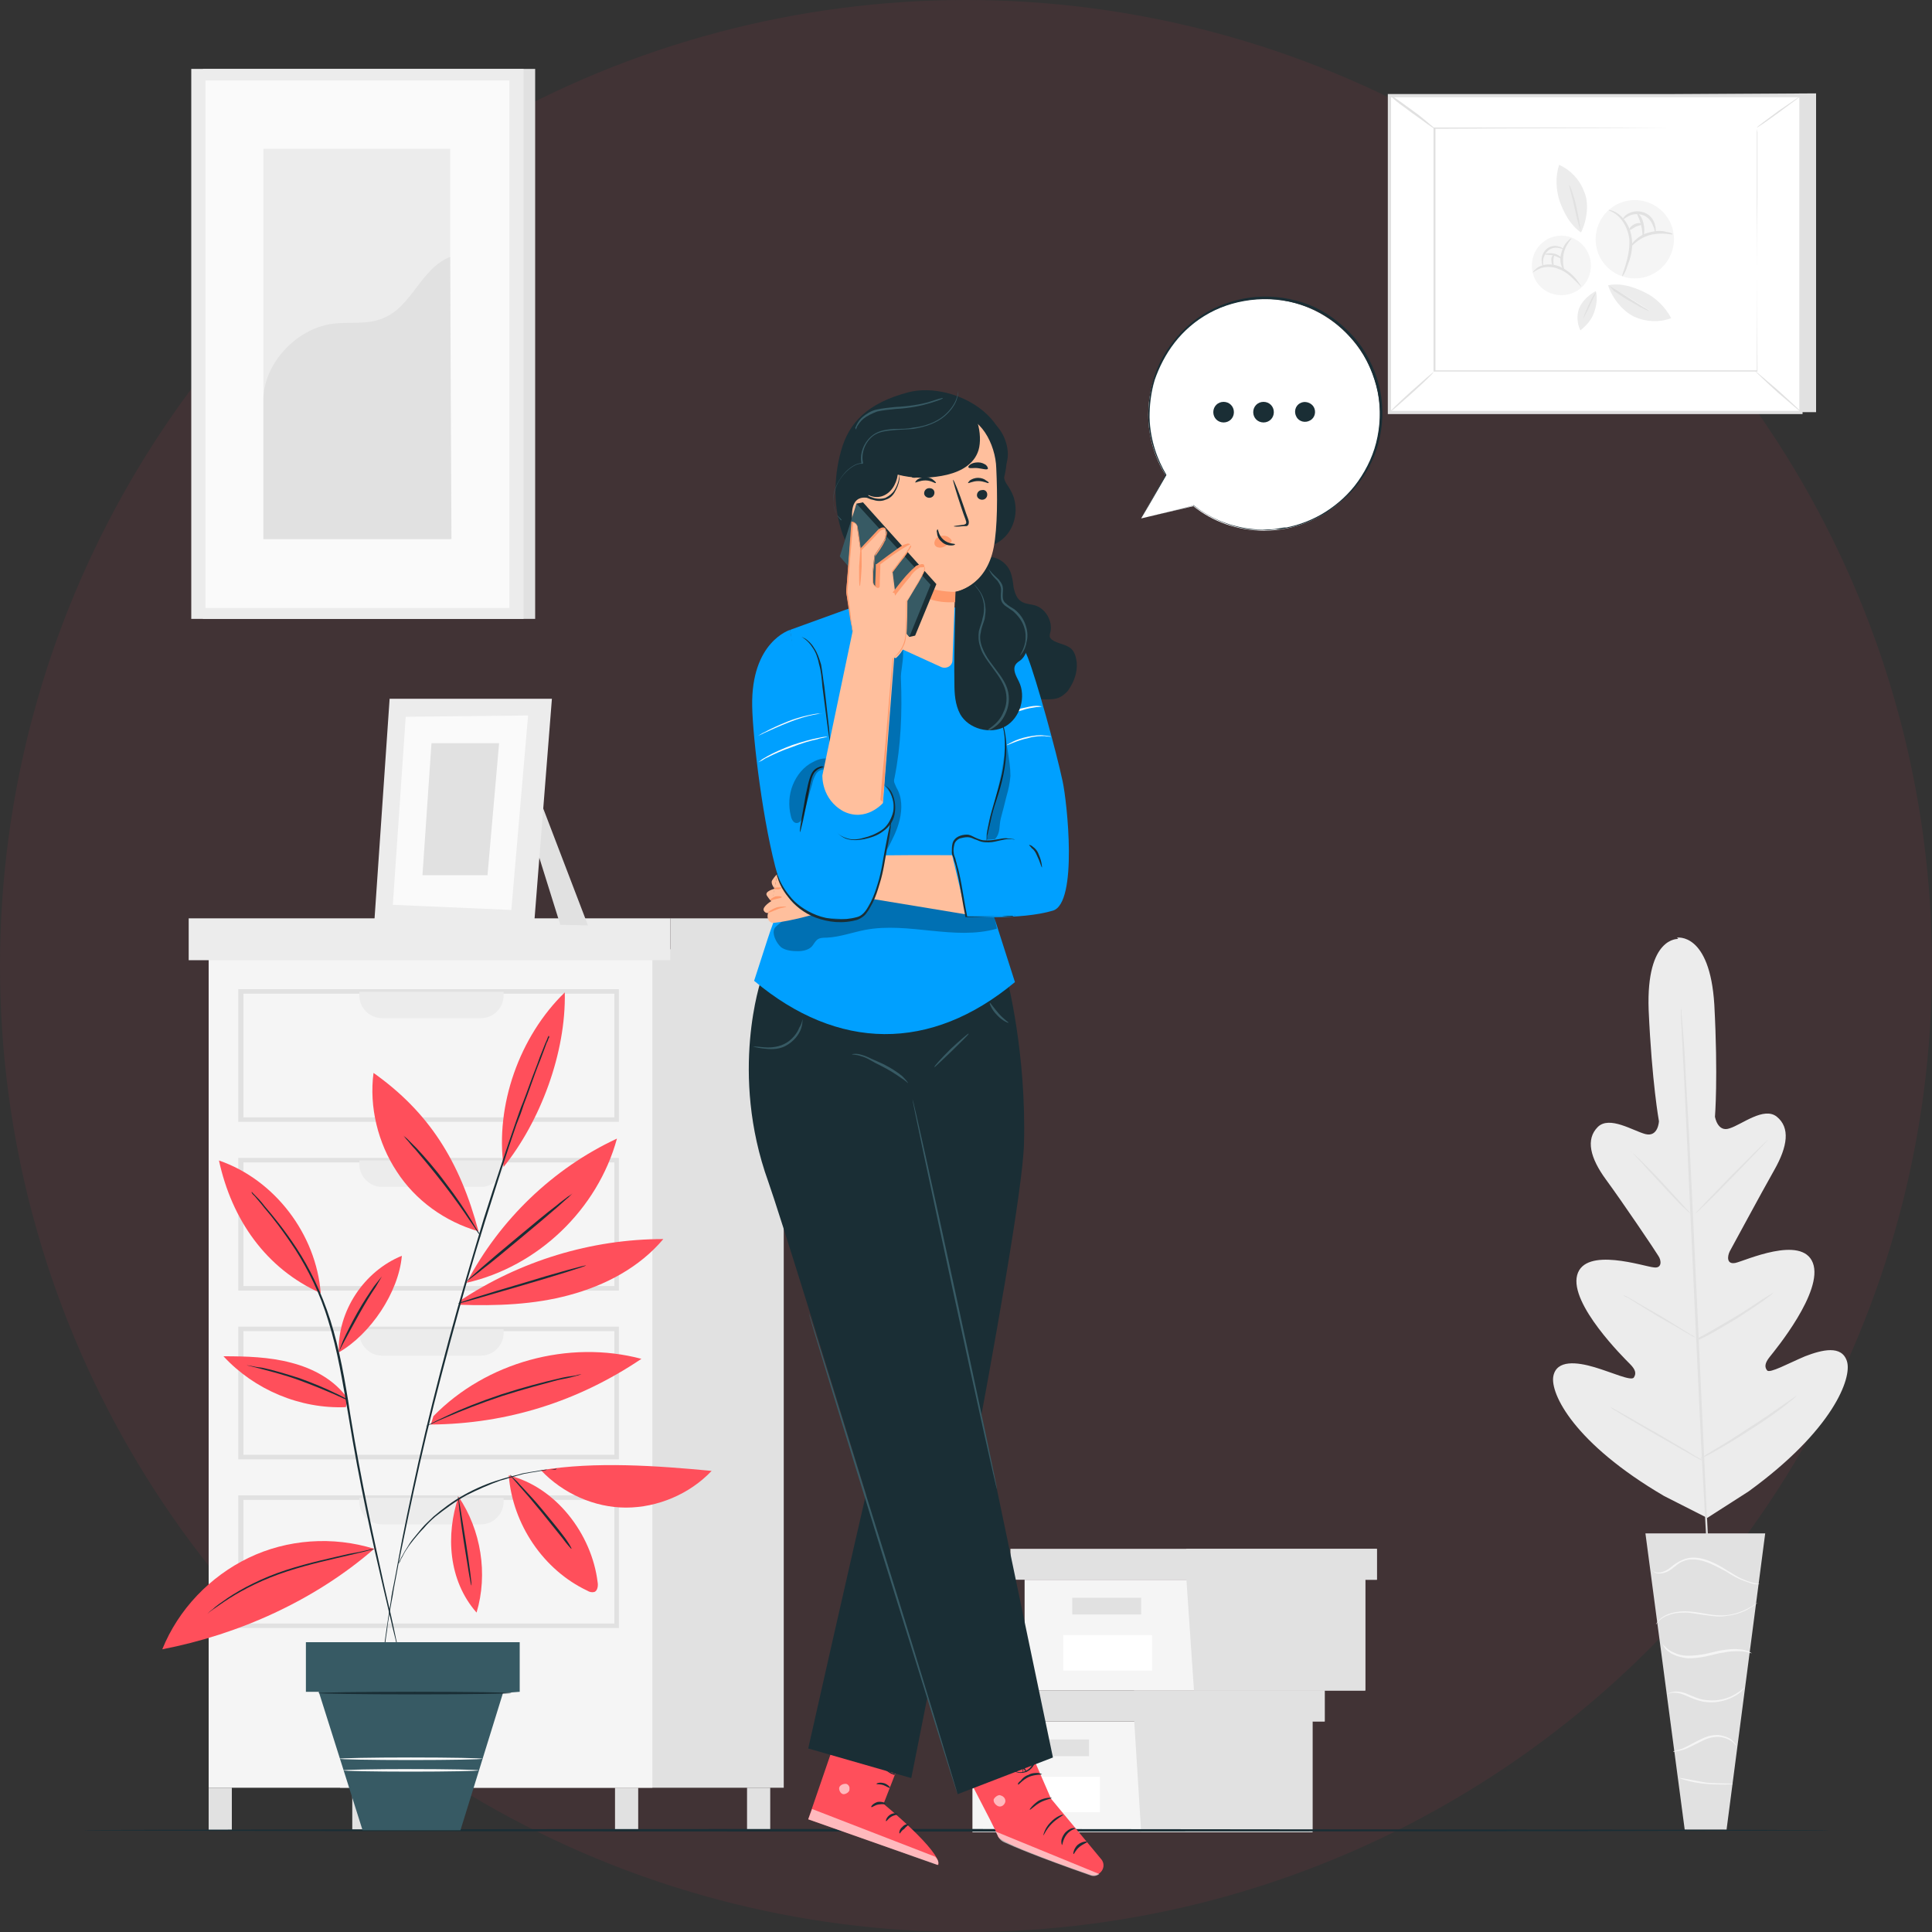 <?xml version="1.0" encoding="utf-8"?>
<!-- Generator: Adobe Illustrator 25.0.0, SVG Export Plug-In . SVG Version: 6.00 Build 0)  -->
<svg version="1.1" id="Layer_1" xmlns="http://www.w3.org/2000/svg" xmlns:xlink="http://www.w3.org/1999/xlink" x="0px" y="0px"
	 viewBox="0 0 300 300" style="enable-background:new 0 0 300 300;" xml:space="preserve">
<rect x="0" y="0" width="300" height="300" fill="#333333" stroke="none"/>
<style type="text/css">
	.st0{opacity:8.000000e-02;fill:#E13856;enable-background:new    ;}
	.st1{fill:#ECECEC;}
	.st2{fill:#E1E1E1;}
	.st3{fill:#F5F5F5;}
	.st4{fill:#FFFFFF;}
	.st5{fill:#FAFAFA;}
	.st6{fill:#1A2E35;}
	.st7{fill:#FF4F5B;}
	.st8{opacity:0.6;}
	.st9{opacity:0.3;}
	.st10{fill:#375A64;}
	.st11{fill:#00A0FF;}
	.st12{fill:#FFBF9D;}
	.st13{fill:#FF9A6C;}
</style>
<g id="Page-1">
	<g id="For-you-and-your-partner-Copy-4">
		<g id="Group-4">
			<circle id="Mask-Copy-2" class="st0" cx="150" cy="150" r="150"/>
		</g>
	</g>
</g>
<g>
	<g>
		<g>
			<g>
				<path class="st1" d="M260.6,145.8c0,0-5-0.4-4.6,11c0.5,11.3,1.6,17.3,1.6,17.3s-0.1,2.5-2.1,2c-1.9-0.5-5.6-2.9-7.4-1.1
					c-1.9,1.9-1.2,4.8,1.3,8.2c2.5,3.4,7.7,11.1,8.1,11.8c0.5,0.7,0.6,2-0.7,1.8c-1.4-0.1-10.7-3.3-11.9,1.2
					c-1.2,4.5,7.3,12.9,8.2,13.8c0.9,0.9,1,1.5,0.6,2.1c-0.4,0.6-3.4-0.8-6.1-1.6c-2.7-0.8-5.9-1.2-6.4,1.4
					c-0.5,2.7,3.2,10.4,17.2,18.6l6.7,3.4l6.4-4.1c13.1-9.5,16.1-17.6,15.3-20.2c-0.8-2.6-3.9-1.8-6.5-0.8c-2.6,1.1-5.5,2.7-5.9,2.2
					c-0.4-0.5-0.4-1.1,0.4-2.1c0.8-1,8.4-10.2,6.7-14.6c-1.7-4.4-10.6-0.3-12,0c-1.4,0.3-1.3-1-0.9-1.8c0.4-0.7,4.8-8.9,6.9-12.6
					c2.1-3.7,2.5-6.6,0.4-8.3c-2-1.6-5.4,1.2-7.3,1.8c-1.9,0.7-2.3-1.8-2.3-1.8s0.5-6.1-0.1-17.4c-0.7-11.3-5.8-10.4-5.8-10.4"/>
			</g>
		</g>
		<g>
			<g>
				<g>
					<path class="st2" d="M261,156c0,0,0,0.1,0,0.2c0,0.2,0,0.4,0.1,0.7c0,0.6,0.1,1.5,0.2,2.7c0.2,2.3,0.4,5.7,0.6,9.8
						c0.5,8.3,1,19.8,1.6,32.5c0.6,12.7,1.1,24.2,1.5,32.5c0.2,4.1,0.4,7.5,0.5,9.8c0.1,1.2,0.1,2.1,0.1,2.7c0,0.3,0,0.5,0,0.7
						c0,0.2,0,0.2,0,0.2s0-0.1,0-0.2c0-0.2,0-0.4-0.1-0.7c0-0.6-0.1-1.5-0.2-2.7c-0.2-2.3-0.4-5.7-0.6-9.8c-0.5-8.3-1-19.8-1.6-32.5
						c-0.6-12.7-1.1-24.2-1.5-32.5c-0.2-4.1-0.4-7.5-0.5-9.8c-0.1-1.2-0.1-2.1-0.1-2.7c0-0.3,0-0.5,0-0.7C261,156,261,156,261,156z"
						/>
				</g>
			</g>
		</g>
		<g>
			<g>
				<g>
					<path class="st2" d="M253.1,178.7c0,0,0.2,0.1,0.4,0.3c0.3,0.2,0.6,0.6,1.1,1c0.9,0.9,2.1,2.1,3.4,3.5c1.3,1.4,2.4,2.6,3.3,3.6
						c0.4,0.4,0.7,0.8,1,1.1c0.2,0.3,0.4,0.4,0.4,0.4c0,0-0.2-0.1-0.4-0.3c-0.3-0.2-0.6-0.6-1.1-1c-0.9-0.9-2.1-2.2-3.4-3.6
						c-1.3-1.4-2.4-2.6-3.3-3.6c-0.4-0.4-0.7-0.8-1-1.1C253.2,178.8,253.1,178.7,253.1,178.7z"/>
				</g>
			</g>
		</g>
		<g>
			<g>
				<g>
					<path class="st2" d="M263.3,188.4c-0.1,0,2.4-2.6,5.5-5.8c3.1-3.1,5.6-5.6,5.7-5.6c0.1,0-2.4,2.6-5.5,5.8
						C265.9,186,263.3,188.5,263.3,188.4z"/>
				</g>
			</g>
		</g>
		<g>
			<g>
				<g>
					<path class="st2" d="M263.3,208c0,0,0.2-0.1,0.5-0.3c0.4-0.2,0.8-0.4,1.3-0.7c1.1-0.6,2.6-1.5,4.3-2.5c1.7-1,3.1-2,4.2-2.7
						c0.5-0.3,0.9-0.6,1.3-0.8c0.3-0.2,0.5-0.3,0.5-0.3c0,0-0.1,0.1-0.4,0.4c-0.3,0.2-0.7,0.5-1.2,0.9c-1,0.7-2.5,1.7-4.2,2.8
						c-1.7,1-3.2,1.9-4.3,2.5c-0.6,0.3-1,0.5-1.4,0.7C263.4,207.9,263.3,208,263.3,208z"/>
				</g>
			</g>
		</g>
		<g>
			<g>
				<g>
					<path class="st2" d="M252.1,201.1c0,0,0.2,0.1,0.5,0.2c0.3,0.2,0.7,0.4,1.2,0.7c1,0.6,2.4,1.4,4,2.3c1.5,0.9,2.9,1.8,3.9,2.4
						c0.5,0.3,0.9,0.6,1.2,0.7c0.3,0.2,0.4,0.3,0.4,0.3c0,0-0.2-0.1-0.5-0.2c-0.3-0.2-0.7-0.4-1.2-0.7c-1-0.6-2.4-1.4-4-2.3
						c-1.5-0.9-2.9-1.8-3.9-2.4c-0.5-0.3-0.9-0.6-1.2-0.7C252.2,201.3,252.1,201.1,252.1,201.1z"/>
				</g>
			</g>
		</g>
		<g>
			<g>
				<g>
					<path class="st2" d="M249.9,218.4c0,0,0.2,0.1,0.6,0.3c0.4,0.2,0.9,0.5,1.6,0.9c1.3,0.7,3.1,1.8,5.1,2.9c2,1.2,3.8,2.2,5.1,3
						c0.6,0.4,1.1,0.7,1.5,0.9c0.4,0.2,0.6,0.4,0.5,0.4c0,0-0.2-0.1-0.6-0.3c-0.4-0.2-0.9-0.5-1.6-0.9c-1.3-0.7-3.1-1.8-5.1-2.9
						c-2-1.2-3.8-2.2-5.1-3c-0.6-0.4-1.1-0.7-1.5-0.9C250.1,218.5,249.9,218.4,249.9,218.4z"/>
				</g>
			</g>
		</g>
		<g>
			<g>
				<g>
					<path class="st2" d="M264,226.5c0,0,0.2-0.2,0.6-0.4c0.4-0.3,1-0.6,1.6-1c1.4-0.8,3.3-2,5.4-3.4c2.1-1.3,3.9-2.6,5.2-3.5
						c0.6-0.4,1.2-0.8,1.6-1.1c0.4-0.3,0.6-0.4,0.6-0.4c0,0-0.2,0.2-0.5,0.5c-0.4,0.3-0.9,0.7-1.5,1.2c-1.3,1-3.1,2.3-5.2,3.6
						c-2.1,1.4-4,2.5-5.4,3.3c-0.7,0.4-1.3,0.7-1.7,0.9C264.3,226.4,264,226.5,264,226.5z"/>
				</g>
			</g>
		</g>
	</g>
	<g>
		<g>
			<g>
				<g>
					<polygon class="st2" points="274.1,238.1 255.5,238.1 261.6,284.1 268.1,284.1 					"/>
				</g>
			</g>
		</g>
		<g>
			<g>
				<g>
					<g>
						<path class="st3" d="M256.5,243.7c0,0,0,0.1,0.1,0.2c0.1,0.1,0.2,0.2,0.4,0.3c0.4,0.2,1.2,0.2,2-0.2c0.8-0.4,1.4-1.2,2.4-1.6
							c1-0.4,2.2-0.3,3.4,0.1c1.2,0.4,2.2,1,3.2,1.5c0.9,0.6,1.8,1.1,2.6,1.4c0.8,0.3,1.4,0.5,1.9,0.6c0.2,0,0.4,0,0.5,0
							c0.1,0,0.2,0,0.2,0c0-0.1-1.1-0.1-2.6-0.8c-0.8-0.3-1.6-0.9-2.5-1.4c-0.9-0.6-2-1.2-3.2-1.6c-1.2-0.4-2.5-0.5-3.6,0
							c-0.5,0.2-1,0.5-1.4,0.8c-0.4,0.3-0.7,0.6-1.1,0.8c-0.7,0.4-1.4,0.5-1.8,0.3C256.6,244,256.5,243.7,256.5,243.7z"/>
					</g>
				</g>
			</g>
		</g>
		<g>
			<g>
				<g>
					<g>
						<path class="st3" d="M257.2,252.2c0,0,0.1-0.2,0.4-0.5c0.3-0.3,0.8-0.7,1.5-0.9c0.7-0.3,1.6-0.4,2.6-0.4c1,0,2.1,0.3,3.2,0.4
							c1.2,0.2,2.3,0.3,3.3,0.1c1-0.1,1.9-0.4,2.6-0.7c0.7-0.3,1.2-0.7,1.6-0.9c0.3-0.3,0.5-0.4,0.5-0.4c0-0.1-0.8,0.6-2.2,1.2
							c-0.7,0.3-1.6,0.6-2.6,0.7c-1,0.1-2.1,0-3.2-0.2c-1.1-0.2-2.3-0.4-3.3-0.4c-1,0-2,0.2-2.7,0.5c-0.7,0.3-1.2,0.7-1.5,1.1
							c-0.1,0.2-0.2,0.3-0.3,0.4C257.2,252.1,257.2,252.2,257.2,252.2z"/>
					</g>
				</g>
			</g>
		</g>
		<g>
			<g>
				<g>
					<g>
						<path class="st3" d="M272,256.7c0,0-0.2-0.1-0.5-0.3c-0.3-0.1-0.9-0.3-1.5-0.3c-0.7-0.1-1.5,0-2.3,0.1
							c-0.9,0.1-1.8,0.4-2.8,0.6c-1,0.2-1.9,0.3-2.8,0.3c-0.9,0-1.6-0.2-2.2-0.5c-1.2-0.5-1.6-1.3-1.7-1.2c0,0,0.1,0.2,0.3,0.5
							c0.2,0.3,0.7,0.7,1.3,1c0.6,0.3,1.4,0.5,2.3,0.6c0.9,0,1.9-0.1,2.8-0.3c1-0.2,1.9-0.5,2.8-0.6c0.8-0.2,1.6-0.2,2.3-0.2
							C271.3,256.4,272,256.8,272,256.7z"/>
					</g>
				</g>
			</g>
		</g>
		<g>
			<g>
				<g>
					<g>
						<path class="st3" d="M258.8,263.1c0,0,0.7-0.4,1.8-0.2c0.6,0.1,1.2,0.4,1.9,0.7c0.7,0.3,1.5,0.6,2.5,0.7
							c1.8,0.2,3.5-0.4,4.5-1c0.5-0.3,0.9-0.6,1.1-0.9c0.2-0.2,0.3-0.4,0.3-0.4c0,0-0.5,0.5-1.5,1.1c-1,0.6-2.6,1.1-4.3,0.9
							c-1.8-0.1-3.1-1.2-4.3-1.3c-0.6-0.1-1.1,0-1.4,0.1C258.9,263,258.8,263.1,258.8,263.1z"/>
					</g>
				</g>
			</g>
		</g>
		<g>
			<g>
				<g>
					<g>
						<path class="st3" d="M259.8,272c0,0,0.6,0,1.6-0.3c0.9-0.3,2.1-1,3.4-1.6c0.7-0.3,1.4-0.4,2-0.4c0.6,0,1.2,0.2,1.6,0.4
							c0.9,0.4,1.1,1,1.2,1c0,0,0-0.2-0.2-0.4c-0.2-0.2-0.4-0.5-0.9-0.8c-0.4-0.2-1-0.4-1.7-0.5c-0.7,0-1.4,0.1-2.1,0.4
							c-1.4,0.6-2.5,1.3-3.4,1.7C260.4,271.8,259.8,271.9,259.8,272z"/>
					</g>
				</g>
			</g>
		</g>
		<g>
			<g>
				<g>
					<g>
						<path class="st3" d="M260.8,276.1c0,0,0.4,0.2,1.2,0.4c0.7,0.2,1.8,0.4,2.9,0.5c1.2,0.1,2.2,0.1,3,0.1c0.8,0,1.2-0.1,1.2-0.1
							c0-0.1-1.9,0-4.2-0.2C262.6,276.4,260.8,276,260.8,276.1z"/>
					</g>
				</g>
			</g>
		</g>
	</g>
</g>
<g>
	<g>
		<g>
			<g>
				<polygon class="st2" points="282,14.5 282,64 218.1,64 215.8,14.9 				"/>
			</g>
		</g>
		<g>
			<g>
				
					<rect x="223.1" y="7.5" transform="matrix(6.123234e-17 -1 1 6.123234e-17 208.293 287.164)" class="st4" width="49.2" height="63.9"/>
			</g>
			<g>
				<path class="st2" d="M279.9,64.3h-64.4V14.6h64.4V64.3z M216,63.8h63.4V15.1H216V63.8z"/>
			</g>
		</g>
		<g>
			<g>
				<g>
					<rect x="222.7" y="19.9" class="st4" width="50.1" height="37.7"/>
				</g>
			</g>
			<g>
				<g>
					<g>
						<path class="st2" d="M272.8,19.9c0,0-0.1,0-0.2,0c-0.2,0-0.4,0-0.7,0c-0.6,0-1.5,0-2.7,0c-2.4,0-5.9,0-10.3,0
							c-8.8,0-21.3,0-36.1,0.1l0.1-0.1c0,11.3,0,24.1,0,37.7v0l-0.1-0.1c18.6,0,35.9,0,50.1,0l-0.1,0.1c0-11.4,0-20.8,0.1-27.4
							c0-3.3,0-5.9,0-7.6c0-0.9,0-1.5,0-2C272.8,20.1,272.8,19.9,272.8,19.9s0,0.2,0,0.7c0,0.5,0,1.1,0,2c0,1.8,0,4.3,0,7.6
							c0,6.6,0,16,0.1,27.4l0,0.1l-0.1,0c-14.1,0-31.4,0-50.1,0l-0.1,0v-0.1v0c0-13.5,0-26.4,0-37.7l0-0.1l0.1,0
							c14.9,0,27.4,0,36.2,0.1c4.4,0,7.9,0,10.2,0c1.2,0,2.1,0,2.7,0c0.3,0,0.5,0,0.7,0C272.7,19.9,272.8,19.9,272.8,19.9z"/>
					</g>
				</g>
			</g>
		</g>
		<g>
			<g>
				<g>
					<path class="st2" d="M215.8,14.7c0,0,0.4,0.2,1.1,0.7c0.6,0.4,1.5,1.1,2.5,1.8c1,0.7,1.8,1.4,2.4,1.9c0.6,0.5,1,0.8,0.9,0.9
						c0,0-0.4-0.3-1-0.7c-0.7-0.5-1.5-1.1-2.5-1.8c-0.9-0.7-1.8-1.3-2.4-1.8C216.1,15.1,215.7,14.7,215.8,14.7z"/>
				</g>
			</g>
		</g>
		<g>
			<g>
				<g>
					<path class="st2" d="M279.7,14.8c0,0.1-1.5,1.2-3.4,2.6c-1.9,1.4-3.5,2.5-3.5,2.4c0-0.1,1.5-1.2,3.4-2.6
						C278.1,15.9,279.7,14.8,279.7,14.8z"/>
				</g>
			</g>
		</g>
		<g>
			<g>
				<g>
					<line class="st4" x1="279.7" y1="64" x2="272.5" y2="57.6"/>
				</g>
			</g>
			<g>
				<g>
					<g>
						<path class="st2" d="M272.5,57.6c0-0.1,1.7,1.4,3.7,3.1c2,1.8,3.6,3.3,3.5,3.3c0,0.1-1.7-1.4-3.7-3.1
							C274,59.1,272.5,57.6,272.5,57.6z"/>
					</g>
				</g>
			</g>
		</g>
		<g>
			<g>
				<g>
					<path class="st2" d="M215.8,64c0-0.1,1.4-1.5,3.3-3.2c1.9-1.7,3.5-3.1,3.5-3c0,0.1-1.4,1.5-3.3,3.2
						C217.4,62.7,215.8,64.1,215.8,64z"/>
				</g>
			</g>
		</g>
	</g>
	<g>
		<g>
			<g>
				<g>
					<g>
						<path class="st3" d="M259.8,38.4c-0.7,3.3-3.9,5.4-7.2,4.7c-3.3-0.7-5.4-3.9-4.7-7.2c0.7-3.3,3.9-5.4,7.2-4.7
							C258.4,31.9,260.5,35.1,259.8,38.4z"/>
					</g>
				</g>
			</g>
			<g>
				<g>
					<g>
						<g>
							<path class="st2" d="M251.9,42.9c-0.1,0,0.2-0.7,0.5-1.7c0.3-1,0.7-2.5,0.6-4.1c-0.2-1.6-1-2.9-1.8-3.6
								c-0.8-0.7-1.5-0.8-1.4-0.9c0,0,0.7,0,1.6,0.7c0.9,0.7,1.8,2,2,3.8c0.2,1.7-0.3,3.2-0.7,4.2C252.4,42.3,252,42.9,251.9,42.9z"
								/>
						</g>
					</g>
				</g>
			</g>
			<g>
				<g>
					<g>
						<g>
							<path class="st2" d="M259.7,36.4c0,0.1-1.6-0.4-3.5,0.1c-1.9,0.5-2.9,1.9-3,1.8c0,0,0.1-0.4,0.6-0.9c0.5-0.5,1.3-1.1,2.3-1.3
								c1-0.3,2-0.3,2.6-0.1C259.4,36.1,259.8,36.3,259.7,36.4z"/>
						</g>
					</g>
				</g>
			</g>
			<g>
				<g>
					<g>
						<g>
							<path class="st2" d="M257,36.1c-0.1,0,0-0.4-0.3-1c-0.2-0.6-0.7-1.4-1.6-1.7c-0.9-0.3-1.8-0.1-2.3,0.2
								c-0.6,0.3-0.8,0.6-0.9,0.6c0,0,0.1-0.5,0.7-0.9c0.6-0.4,1.6-0.7,2.7-0.3c1.1,0.4,1.6,1.4,1.7,2
								C257.2,35.7,257.1,36.1,257,36.1z"/>
						</g>
					</g>
				</g>
			</g>
			<g>
				<g>
					<g>
						<g>
							<path class="st2" d="M255.1,36.7c-0.1,0,0-0.9-0.3-1.8c-0.2-1-0.7-1.7-0.6-1.8c0.1-0.1,0.8,0.5,1,1.6
								C255.5,35.9,255.2,36.8,255.1,36.7z"/>
						</g>
					</g>
				</g>
			</g>
			<g>
				<g>
					<g>
						<g>
							<path class="st2" d="M255,34.8c0,0.1-0.5,0.2-1,0.4c-0.5,0.3-0.9,0.6-1,0.5c-0.1-0.1,0.2-0.6,0.8-0.9
								C254.5,34.5,255.1,34.7,255,34.8z"/>
						</g>
					</g>
				</g>
			</g>
		</g>
		<g>
			<g>
				<g>
					<g>
						<path class="st3" d="M245.4,37.7c1.9,1.6,2.2,4.5,0.6,6.5c-1.6,1.9-4.5,2.2-6.5,0.6c-1.9-1.6-2.2-4.5-0.6-6.5
							C240.5,36.3,243.4,36,245.4,37.7z"/>
					</g>
				</g>
			</g>
			<g>
				<g>
					<g>
						<g>
							<path class="st2" d="M245.5,44.5c0,0-0.4-0.4-0.9-0.9c-0.6-0.6-1.4-1.4-2.5-1.8c-1.1-0.5-2.3-0.4-3-0.1
								c-0.7,0.3-1.1,0.7-1.1,0.6c0,0,0.3-0.5,1-0.9c0.8-0.4,2-0.5,3.2,0c1.2,0.5,2.1,1.4,2.6,2C245.3,44.1,245.6,44.5,245.5,44.5z"
								/>
						</g>
					</g>
				</g>
			</g>
			<g>
				<g>
					<g>
						<g>
							<path class="st2" d="M244,37c0.1,0.1-0.9,0.9-1.2,2.4c-0.3,1.5,0.2,2.6,0.1,2.7c0,0-0.2-0.2-0.4-0.7c-0.2-0.5-0.3-1.2-0.1-2
								c0.2-0.8,0.5-1.4,0.9-1.8C243.7,37.1,244,37,244,37z"/>
						</g>
					</g>
				</g>
			</g>
			<g>
				<g>
					<g>
						<g>
							<path class="st2" d="M242.8,38.7c0,0-0.3-0.1-0.8-0.2c-0.5-0.1-1.2,0-1.7,0.5c-0.5,0.5-0.7,1.2-0.7,1.6
								c0,0.5,0.1,0.8,0.1,0.8c0,0-0.3-0.2-0.3-0.8c-0.1-0.5,0.1-1.3,0.7-1.9c0.7-0.6,1.5-0.6,2-0.4
								C242.6,38.4,242.8,38.7,242.8,38.7z"/>
						</g>
					</g>
				</g>
			</g>
			<g>
				<g>
					<g>
						<g>
							<path class="st2" d="M242.6,40.2c-0.1,0.1-0.6-0.3-1.3-0.5c-0.7-0.2-1.4-0.1-1.4-0.2c0-0.1,0.6-0.3,1.5-0.1
								C242.2,39.6,242.6,40.2,242.6,40.2z"/>
						</g>
					</g>
				</g>
			</g>
			<g>
				<g>
					<g>
						<g>
							<path class="st2" d="M241.3,39.6c0.1,0.1-0.1,0.4-0.1,0.8c0,0.4,0.1,0.8,0,0.9c-0.1,0-0.3-0.3-0.3-0.9
								C240.8,39.9,241.2,39.5,241.3,39.6z"/>
						</g>
					</g>
				</g>
			</g>
		</g>
		<g>
			<g>
				<path class="st1" d="M245.5,36.1c-1.6-1.1-2.6-2.9-3.3-4.8c-0.6-1.8-0.7-3.9-0.1-5.7c1.8,0.8,3.2,2.3,3.9,4.2
					C246.8,31.6,246.4,34.3,245.5,36.1"/>
			</g>
		</g>
		<g>
			<g>
				<g>
					<path class="st4" d="M243.7,28.6c0.7,2.4,1.3,4.8,1.7,7.2"/>
				</g>
			</g>
			<g>
				<g>
					<g>
						<path class="st2" d="M245.4,35.8c0,0-0.1-0.4-0.3-1c-0.2-0.7-0.4-1.6-0.6-2.5c-0.2-0.9-0.4-1.8-0.6-2.5
							c-0.2-0.7-0.3-1.1-0.2-1.1c0,0,0.2,0.4,0.4,1c0.2,0.6,0.5,1.5,0.7,2.5c0.2,1,0.4,1.9,0.5,2.6
							C245.4,35.4,245.4,35.8,245.4,35.8z"/>
					</g>
				</g>
			</g>
		</g>
		<g>
			<g>
				<path class="st1" d="M249.7,44.3c1.9-0.4,3.9,0.2,5.7,1.1c1.7,0.8,3.2,2.3,4.1,4c-1.8,0.7-3.9,0.6-5.7-0.2
					C251.9,48.3,250.3,46.2,249.7,44.3"/>
			</g>
		</g>
		<g>
			<g>
				<g>
					<path class="st4" d="M256.3,48.3c-2.2-1.2-4.3-2.5-6.3-3.9"/>
				</g>
			</g>
			<g>
				<g>
					<g>
						<path class="st2" d="M249.9,44.4c0,0,0.4,0.2,0.9,0.5c0.7,0.4,1.4,0.9,2.2,1.4c0.8,0.5,1.6,1,2.2,1.4c0.6,0.3,0.9,0.6,0.9,0.6
							c0,0-0.4-0.1-1-0.4c-0.6-0.3-1.4-0.8-2.3-1.3c-0.9-0.5-1.6-1.1-2.2-1.4C250.2,44.7,249.9,44.4,249.9,44.4z"/>
					</g>
				</g>
			</g>
		</g>
		<g>
			<g>
				<path class="st1" d="M247.8,45.2c0.3,1.1,0.1,2.3-0.3,3.4c-0.4,1.1-1.2,2-2.1,2.7c-0.5-1-0.6-2.3-0.2-3.4
					C245.6,46.8,246.8,45.7,247.8,45.2"/>
			</g>
		</g>
		<g>
			<g>
				<g>
					<path class="st4" d="M245.9,49.4c0.6-1.4,1.2-2.7,1.9-4"/>
				</g>
			</g>
			<g>
				<g>
					<g>
						<path class="st2" d="M247.8,45.4c0.1,0-0.4,0.9-0.9,2c-0.5,1.1-1,2-1,2c-0.1,0,0.3-1,0.8-2.1
							C247.2,46.2,247.7,45.4,247.8,45.4z"/>
					</g>
				</g>
			</g>
		</g>
	</g>
</g>
<g>
	<g>
		<g>
			<rect x="52.8" y="147.4" class="st2" width="68.9" height="130.2"/>
		</g>
	</g>
	<g>
		<g>
			<rect x="32.4" y="147.4" class="st3" width="68.9" height="130.2"/>
		</g>
	</g>
	<g>
		<g>
			<g>
				<path class="st2" d="M96.1,174.2H37v-20.6h59.1V174.2z M37.8,173.5h57.6v-19.2H37.8V173.5z"/>
			</g>
		</g>
		<g>
			<g>
				<path class="st1" d="M74.7,158.1H59.3c-1.9,0-3.5-1.6-3.5-3.5V154h22.4v0.6C78.2,156.5,76.6,158.1,74.7,158.1z"/>
			</g>
		</g>
	</g>
	<g>
		<g>
			<g>
				<path class="st2" d="M96.1,200.4H37v-20.6h59.1V200.4z M37.8,199.7h57.6v-19.2H37.8V199.7z"/>
			</g>
		</g>
		<g>
			<g>
				<path class="st1" d="M74.7,184.3H59.3c-1.9,0-3.5-1.6-3.5-3.5v-0.6h22.4v0.6C78.2,182.7,76.6,184.3,74.7,184.3z"/>
			</g>
		</g>
	</g>
	<g>
		<g>
			<g>
				<path class="st2" d="M96.1,226.6H37V206h59.1V226.6z M37.8,225.9h57.6v-19.2H37.8V225.9z"/>
			</g>
		</g>
		<g>
			<g>
				<path class="st1" d="M74.7,210.5H59.3c-1.9,0-3.5-1.6-3.5-3.5v-0.6h22.4v0.6C78.2,208.9,76.6,210.5,74.7,210.5z"/>
			</g>
		</g>
	</g>
	<g>
		<g>
			<g>
				<path class="st2" d="M96.1,252.8H37v-20.6h59.1V252.8z M37.8,252.1h57.6v-19.2H37.8V252.1z"/>
			</g>
		</g>
		<g>
			<g>
				<path class="st1" d="M74.7,236.7H59.3c-1.9,0-3.5-1.6-3.5-3.5v-0.6h22.4v0.6C78.2,235.1,76.6,236.7,74.7,236.7z"/>
			</g>
		</g>
	</g>
	<g>
		<g>
			<rect x="29.3" y="142.6" class="st1" width="74.8" height="6.5"/>
		</g>
	</g>
	<g>
		<g>
			<rect x="104.1" y="142.6" class="st2" width="22.5" height="6.5"/>
		</g>
	</g>
	<g>
		<g>
			<rect x="32.4" y="277.6" class="st2" width="3.6" height="6.6"/>
		</g>
	</g>
	<g>
		<g>
			<rect x="54.7" y="277.6" class="st2" width="3.6" height="6.6"/>
		</g>
	</g>
	<g>
		<g>
			<rect x="95.5" y="277.6" class="st2" width="3.6" height="6.6"/>
		</g>
	</g>
	<g>
		<g>
			<rect x="116" y="277.6" class="st2" width="3.6" height="6.6"/>
		</g>
	</g>
</g>
<g>
	<g>
		<polygon class="st2" points="84.3,125.4 91.3,143.7 87,143.6 83.5,132.4 		"/>
	</g>
	<g>
		<g>
			<g>
				<polygon class="st1" points="60.5,108.5 58.1,143.5 82.9,144 85.7,108.5 				"/>
			</g>
			<g>
				<polygon class="st5" points="63,111.3 61,140.5 79.4,141.3 82,111.1 				"/>
			</g>
		</g>
		<g>
			<polygon class="st2" points="67,115.4 65.6,135.9 75.7,135.9 77.5,115.4 			"/>
		</g>
	</g>
</g>
<g>
	<g>
		<g>
			<rect x="31.5" y="10.7" class="st2" width="51.6" height="85.4"/>
		</g>
	</g>
	<g>
		<g>
			<rect x="29.7" y="10.7" class="st1" width="51.6" height="85.4"/>
		</g>
	</g>
	<g>
		<g>
			<rect x="31.9" y="12.5" class="st5" width="47.2" height="81.9"/>
		</g>
	</g>
	<g>
		<g>
			<g>
				<rect x="40.9" y="23.1" class="st1" width="29" height="60.6"/>
			</g>
		</g>
		<g>
			<g>
				<path class="st2" d="M40.9,62.3c-0.1-5.7,5-11.2,10.6-12c2.7-0.4,5.5,0.2,8-0.9c4.5-1.8,5.9-7.8,10.4-9.5l0.2,43.8H40.9V62.3z"
					/>
			</g>
		</g>
	</g>
</g>
<g>
	<g>
		<g>
			<g>
				<g>
					<g>
						<g>
							<g>
								<polygon class="st3" points="151,267.3 151,284.5 176.1,284.5 203.8,284.5 203.8,267.3 								"/>
							</g>
						</g>
					</g>
				</g>
			</g>
		</g>
		<g>
			<g>
				<g>
					<g>
						<g>
							<g>
								<polygon class="st2" points="148.8,262.5 148.8,267.3 205.7,267.3 205.7,262.5 176.1,262.5 								"/>
							</g>
						</g>
					</g>
				</g>
			</g>
		</g>
		<g>
			<g>
				<g>
					<g>
						<g>
							<g>
								<polygon class="st2" points="177.2,284.5 203.8,284.5 203.8,267.3 205.7,267.3 205.7,262.5 176.1,262.5 176.1,266.9 
																	"/>
							</g>
						</g>
					</g>
				</g>
			</g>
		</g>
		<g>
			<g>
				<g>
					<g>
						<g>
							<g>
								<rect x="158.4" y="270.1" class="st2" width="10.7" height="2.6"/>
							</g>
						</g>
					</g>
				</g>
			</g>
		</g>
		<g>
			<g>
				<g>
					<g>
						<g>
							<g>
								<rect x="157" y="275.9" class="st4" width="13.8" height="5.5"/>
							</g>
						</g>
					</g>
				</g>
			</g>
		</g>
	</g>
</g>
<g>
	<g>
		<g>
			<g>
				<g>
					<g>
						<g>
							<g>
								<polygon class="st3" points="159.1,245.3 159.1,262.5 184.2,262.5 212,262.5 212,245.3 								"/>
							</g>
						</g>
					</g>
				</g>
			</g>
		</g>
		<g>
			<g>
				<g>
					<g>
						<g>
							<g>
								<polygon class="st2" points="156.9,240.5 156.9,245.3 213.8,245.3 213.8,240.5 184.2,240.5 								"/>
							</g>
						</g>
					</g>
				</g>
			</g>
		</g>
		<g>
			<g>
				<g>
					<g>
						<g>
							<g>
								<polygon class="st2" points="185.4,262.5 212,262.5 212,245.3 213.8,245.3 213.8,240.5 184.2,240.5 184.2,244.9 								"/>
							</g>
						</g>
					</g>
				</g>
			</g>
		</g>
		<g>
			<g>
				<g>
					<g>
						<g>
							<g>
								<rect x="166.5" y="248.1" class="st2" width="10.7" height="2.6"/>
							</g>
						</g>
					</g>
				</g>
			</g>
		</g>
		<g>
			<g>
				<g>
					<g>
						<g>
							<g>
								<rect x="165.1" y="253.9" class="st4" width="13.8" height="5.5"/>
							</g>
						</g>
					</g>
				</g>
			</g>
		</g>
	</g>
</g>
<g>
	<g>
		<path class="st6" d="M284,284.2c0,0.1-60.7,0.2-135.5,0.2c-74.8,0-135.5-0.1-135.5-0.2c0-0.1,60.6-0.2,135.5-0.2
			C223.3,284.1,284,284.1,284,284.2z"/>
	</g>
</g>
<g>
	<g>
		<g>
			<g>
				<g>
					<g>
						<g>
							<g>
								<path class="st7" d="M157.3,265.7l5.9,13.6l7.8,9.4c0.6,0.7,0.4,1.7-0.3,2.2l0,0c-0.4,0.3-0.9,0.4-1.4,0.2
									c-3-1-13.9-4.9-14.3-5.9c-0.4-1.2-7.2-14-7.2-14L157.3,265.7z"/>
							</g>
						</g>
					</g>
				</g>
			</g>
		</g>
		<g class="st8">
			<g>
				<g>
					<g>
						<g>
							<g>
								<path class="st4" d="M170.7,291l-16.1-6.6l0.3,0.6c0.2,0.5,0.6,0.9,1.1,1.1c1.3,0.6,5,2.2,13.3,5.1
									C169.8,291.4,170.3,291.3,170.7,291L170.7,291z"/>
							</g>
						</g>
					</g>
				</g>
			</g>
		</g>
		<g class="st8">
			<g>
				<g>
					<g>
						<g>
							<g>
								<g>
									<path class="st4" d="M155.4,278.8c0.4,0.1,0.8,0.5,0.7,1c-0.1,0.4-0.5,0.8-1,0.7c-0.4-0.1-0.9-0.6-0.8-1.1
										C154.5,279,155.1,278.6,155.4,278.8"/>
								</g>
							</g>
						</g>
					</g>
				</g>
			</g>
		</g>
		<g>
			<g>
				<g>
					<g>
						<g>
							<g>
								<g>
									<path class="st6" d="M164.9,286.5c0.1,0,0.1-0.8,0.7-1.6c0.6-0.8,1.4-0.9,1.4-1c0,0-0.2-0.1-0.6,0
										c-0.3,0.1-0.8,0.4-1.1,0.8c-0.3,0.4-0.5,0.9-0.5,1.2C164.8,286.3,164.9,286.5,164.9,286.5z"/>
								</g>
							</g>
						</g>
					</g>
				</g>
			</g>
		</g>
		<g>
			<g>
				<g>
					<g>
						<g>
							<g>
								<g>
									<path class="st6" d="M166.7,287.9c0.1,0,0.3-0.6,0.9-1.1c0.6-0.5,1.3-0.7,1.2-0.8c0-0.1-0.8-0.1-1.5,0.5
										C166.7,287.1,166.6,287.9,166.7,287.9z"/>
								</g>
							</g>
						</g>
					</g>
				</g>
			</g>
		</g>
		<g>
			<g>
				<g>
					<g>
						<g>
							<g>
								<g>
									<path class="st6" d="M162,285c0.1,0,0.4-0.9,1.3-1.8c0.9-0.9,1.8-1.3,1.8-1.4c0-0.1-1.1,0.2-2,1.2
										C162.2,283.9,162,285,162,285z"/>
								</g>
							</g>
						</g>
					</g>
				</g>
			</g>
		</g>
		<g>
			<g>
				<g>
					<g>
						<g>
							<g>
								<g>
									<path class="st6" d="M159.9,281c0.1,0.1,0.7-0.6,1.6-1.1c0.9-0.5,1.8-0.6,1.8-0.7c0-0.1-1-0.1-2,0.4
										C160.4,280.2,159.8,281,159.9,281z"/>
								</g>
							</g>
						</g>
					</g>
				</g>
			</g>
		</g>
		<g>
			<g>
				<g>
					<g>
						<g>
							<g>
								<g>
									<path class="st6" d="M158.1,277.1c0.1,0.1,0.6-0.7,1.7-1.2c1-0.4,2-0.3,2-0.4c0,0-0.2-0.1-0.6-0.2c-0.4,0-1,0-1.5,0.3
										c-0.6,0.2-1,0.6-1.2,0.9C158.1,276.8,158,277,158.1,277.1z"/>
								</g>
							</g>
						</g>
					</g>
				</g>
			</g>
		</g>
		<g>
			<g>
				<g>
					<g>
						<g>
							<g>
								<g>
									<path class="st6" d="M159.4,275.2c0,0,0-0.2-0.2-0.5c-0.2-0.3-0.5-0.8-1-1.2c-0.3-0.2-0.6-0.4-1-0.4
										c-0.2,0-0.5,0.2-0.6,0.4c-0.1,0.2,0,0.5,0.1,0.7c0.4,0.9,1.5,1.3,2.5,1c1-0.3,1.6-1.3,1.7-2.2c0-0.2-0.1-0.5-0.3-0.7
										c-0.2-0.2-0.5-0.1-0.7,0c-0.4,0.2-0.5,0.6-0.7,0.9c-0.3,0.6-0.4,1.1-0.4,1.5c0,0.4,0,0.6,0,0.6c0.1,0,0-0.8,0.6-1.9
										c0.2-0.3,0.3-0.6,0.6-0.7c0.1-0.1,0.3-0.1,0.4,0c0.1,0.1,0.2,0.3,0.1,0.5c0,0.8-0.6,1.6-1.5,1.9c-0.9,0.3-1.8-0.2-2.2-0.8
										c-0.1-0.2-0.1-0.4-0.1-0.5c0-0.1,0.2-0.2,0.3-0.2c0.3,0,0.6,0.2,0.9,0.4C159,274.4,159.3,275.2,159.4,275.2z"/>
								</g>
							</g>
						</g>
					</g>
				</g>
			</g>
		</g>
	</g>
	<g>
		<g>
			<g>
				<g>
					<g>
						<g>
							<path class="st7" d="M141.2,269.8l-4,10.3c0,0,9.1,7.5,8.5,9.5l-20.2-7.1l5.6-16.3L141.2,269.8z"/>
						</g>
					</g>
				</g>
			</g>
			<g class="st8">
				<g>
					<g>
						<g>
							<g>
								<path class="st4" d="M131.2,277c-0.4,0-0.9,0.3-0.9,0.7c0,0.4,0.3,0.9,0.7,0.9c0.4,0,1-0.4,0.9-0.8
									C132,277.4,131.6,276.9,131.2,277"/>
							</g>
						</g>
					</g>
				</g>
			</g>
			<g class="st8">
				<g>
					<g>
						<g>
							<path class="st4" d="M125.5,282.5l0.6-1.6l19.1,7.4c0,0,0.8,0.7,0.4,1.3L125.5,282.5z"/>
						</g>
					</g>
				</g>
			</g>
			<g>
				<g>
					<g>
						<g>
							<g>
								<path class="st6" d="M137.5,280.1c0,0.1-0.5,0-1.1,0.1c-0.6,0.1-1,0.5-1.1,0.4c-0.1-0.1,0.3-0.6,1-0.8
									C137,279.7,137.6,280,137.5,280.1z"/>
							</g>
						</g>
					</g>
				</g>
			</g>
			<g>
				<g>
					<g>
						<g>
							<g>
								<path class="st6" d="M139.4,281.7c0,0.1-0.5,0.1-1,0.4c-0.5,0.3-0.7,0.7-0.8,0.7c-0.1,0,0-0.6,0.6-1
									C138.8,281.4,139.4,281.6,139.4,281.7z"/>
							</g>
						</g>
					</g>
				</g>
			</g>
			<g>
				<g>
					<g>
						<g>
							<g>
								<path class="st6" d="M139.7,284.7c-0.1,0-0.1-0.6,0.4-1c0.4-0.5,1-0.5,1-0.4c0,0.1-0.4,0.3-0.7,0.7
									C139.9,284.3,139.8,284.7,139.7,284.7z"/>
							</g>
						</g>
					</g>
				</g>
			</g>
			<g>
				<g>
					<g>
						<g>
							<g>
								<path class="st6" d="M138.2,277.6c-0.1,0.1-0.5-0.2-1-0.4c-0.6-0.2-1.1-0.1-1.1-0.2c0-0.1,0.5-0.3,1.2-0.1
									C137.9,277.1,138.3,277.6,138.2,277.6z"/>
							</g>
						</g>
					</g>
				</g>
			</g>
		</g>
		<g class="st9">
			<g>
				<g>
					<g>
						<polygon points="140.4,271.8 139.7,273.7 129.8,270.1 130.5,267.9 						"/>
					</g>
				</g>
			</g>
		</g>
		<g>
			<g>
				<g>
					<g>
						<g>
							<path class="st6" d="M139,275.6c0,0-0.4,0-1-0.4c-0.3-0.2-0.6-0.4-0.9-0.7c-0.2-0.2-0.3-0.3-0.5-0.5
								c-0.1-0.1-0.2-0.2-0.2-0.3c-0.1-0.1,0-0.4,0.1-0.5c0.2-0.1,0.4-0.1,0.5-0.1c0.2,0,0.3,0.1,0.4,0.2c0.2,0.1,0.4,0.3,0.6,0.4
								c0.3,0.3,0.6,0.6,0.7,0.9C138.9,275.2,138.9,275.6,139,275.6c-0.1,0.1-0.2-0.3-0.6-0.8c-0.2-0.3-0.4-0.6-0.7-0.8
								c-0.2-0.1-0.3-0.3-0.5-0.4c-0.2-0.1-0.4-0.2-0.5-0.1c0,0,0,0,0,0.1c0,0.1,0.1,0.2,0.2,0.3c0.1,0.2,0.3,0.3,0.4,0.5
								c0.3,0.3,0.6,0.5,0.8,0.7C138.6,275.3,139,275.5,139,275.6z"/>
						</g>
					</g>
				</g>
			</g>
		</g>
		<g>
			<g>
				<g>
					<g>
						<g>
							<path class="st6" d="M138.8,275.6c0,0-0.1-0.4,0.1-1.1c0.1-0.3,0.3-0.7,0.5-1.1c0.1-0.2,0.3-0.4,0.5-0.5
								c0.2-0.2,0.4-0.4,0.8-0.3c0.2,0.1,0.3,0.3,0.3,0.4c0,0.2,0,0.3,0,0.4c0,0.2-0.1,0.5-0.2,0.7c-0.2,0.4-0.5,0.7-0.8,0.9
								c-0.6,0.4-1,0.4-1,0.3c0-0.1,0.4-0.1,0.9-0.5c0.2-0.2,0.5-0.5,0.7-0.8c0.1-0.2,0.2-0.4,0.2-0.6c0-0.2,0-0.4-0.1-0.4
								c-0.1,0-0.3,0.1-0.5,0.2c-0.2,0.1-0.3,0.3-0.4,0.5c-0.3,0.3-0.4,0.7-0.5,0.9C138.9,275.2,138.8,275.7,138.8,275.6z"/>
						</g>
					</g>
				</g>
			</g>
		</g>
	</g>
	<g>
		<g>
			<g>
				<g>
					<path class="st6" d="M156.4,152.1c0,0,3,11.5,2.6,25.6c-0.4,13.7-17.5,98.4-17.5,98.4l-16-4.6c0,0,6.7-29.8,10.1-44.3
						c3.3-14.3,1.2-65.8,1.2-65.8l18.4-9.4"/>
				</g>
			</g>
		</g>
		<g>
			<g>
				<g>
					<path class="st6" d="M118.2,152.1c0,0-5,14.5,1.1,31.4c3.6,10.2,29.4,95.1,29.4,95.1l14.8-5.7l-23.4-112L118.2,152.1z"/>
				</g>
			</g>
		</g>
		<g>
			<g>
				<g>
					<g>
						<path class="st10" d="M154.8,231.2c-0.1,0-3.1-13.5-6.7-30.2c-3.6-16.7-6.5-30.3-6.4-30.3c0.1,0,3.1,13.5,6.7,30.2
							C152,217.6,154.9,231.2,154.8,231.2z"/>
					</g>
				</g>
			</g>
		</g>
		<g>
			<g>
				<g>
					<g>
						<path class="st10" d="M148.7,278.6c-0.1,0-5.3-16.7-11.7-37.3c-6.4-20.7-11.5-37.4-11.4-37.4c0.1,0,5.3,16.7,11.7,37.3
							C143.7,261.8,148.7,278.6,148.7,278.6z"/>
					</g>
				</g>
			</g>
		</g>
		<g>
			<g>
				<path class="st10" d="M141,168.2c0,0-0.4-0.4-1.2-0.9c-0.7-0.5-1.8-1.2-3-1.8c-0.6-0.3-1.2-0.6-1.7-0.9c-0.5-0.3-1-0.5-1.4-0.6
					c-0.8-0.3-1.4-0.2-1.4-0.3c0,0,0.6-0.2,1.5,0.1c0.4,0.1,0.9,0.3,1.5,0.6c0.5,0.2,1.1,0.5,1.8,0.8c1.2,0.6,2.3,1.3,3,1.9
					C140.7,167.7,141,168.1,141,168.2z"/>
			</g>
		</g>
		<g>
			<g>
				<path class="st10" d="M150.4,160.5c0.1,0.1-1.1,1.2-2.6,2.7c-1.5,1.4-2.7,2.6-2.7,2.5c-0.1-0.1,1-1.3,2.5-2.8
					C149.1,161.5,150.4,160.4,150.4,160.5z"/>
			</g>
		</g>
		<g>
			<g>
				<path class="st10" d="M124.6,158.2c0,0,0.1,0.6-0.2,1.5c-0.3,0.9-1.1,2-2.4,2.7c-1.3,0.7-2.7,0.5-3.6,0.4
					c-0.9-0.1-1.5-0.3-1.5-0.3c0,0,0.6,0,1.5,0.1c0.9,0.1,2.2,0.1,3.4-0.5c1.2-0.6,2-1.7,2.3-2.5
					C124.6,158.8,124.6,158.2,124.6,158.2z"/>
			</g>
		</g>
		<g>
			<g>
				<path class="st10" d="M156.6,158.8c0,0.1-1-0.3-1.8-1.2c-0.9-0.9-1.2-1.9-1.1-1.9c0.1,0,0.6,0.8,1.4,1.7
					C155.9,158.3,156.7,158.8,156.6,158.8z"/>
			</g>
		</g>
	</g>
	<g>
		<path class="st6" d="M154,86.5c1.3,0.2,2.4,1.1,2.9,2.3c0.3,0.8,0.4,1.6,0.5,2.5c0.2,0.8,0.5,1.7,1.2,2.1c0.6,0.4,1.4,0.4,2.1,0.6
			c1.7,0.5,2.8,2.5,2.4,4.2c-0.1,0.2-0.1,0.5-0.1,0.7c0.1,0.2,0.2,0.3,0.3,0.4c0.9,0.7,2.3,0.7,3.1,1.5c0.5,0.5,0.7,1.3,0.8,2.1
			c0.1,1.5-0.4,2.9-1.2,4.1c-0.3,0.5-0.8,0.9-1.3,1.2c-0.7,0.4-1.6,0.4-2.4,0.4c-2.8-0.1-5.6-1-7.5-3c-2.5-2.7-5.9-12.2-6-15.9
			L154,86.5z"/>
	</g>
	<g>
		<g>
			<path class="st11" d="M132.9,94.1l-10.2,3.7l3.9,29.9c0,0-5.3,11.6-7.4,18.1c-2.1,6.5-2.1,6.5-2.1,6.5
				c13,10.9,27.4,11.1,40.5,0.2l-4.7-14.7l7.2-19.7l-11.4-23.7l-3.4-0.5L132.9,94.1z"/>
		</g>
		<g class="st9">
			<g>
				<path d="M120.3,144.1c0.3-0.6,6.4-4.8,7.1-5c8.9-3.2,13.6,1.2,23,2.9c0.2,0,0,0.2,0.2,0.2c1.1,0.2,2.8-0.2,3.8,0.1l0.4,1.9
					c-6.6,1.9-13.7-1.1-20.5,0.2c-2,0.4-3.9,1.1-5.9,1.2c-0.6,0-1.2,0-1.6,0.4c-0.2,0.2-0.4,0.5-0.6,0.8c-0.5,0.7-1.5,0.9-2.3,0.9
					c-0.9,0-1.9-0.1-2.6-0.6C120.5,146.4,119.8,144.9,120.3,144.1z"/>
			</g>
		</g>
		<g>
			<g>
				<path class="st12" d="M119.5,141.6c-0.5,0.1-0.5,1.8,0.7,1.7c2.8-0.3,6.5-1.4,6.5-1.4l4.6-3l18.8,3.1l-2-9.2
					c0,0-19.8-0.2-22.7,0.7c-2.1,0.6-3.6,1.3-4.7,2.3"/>
			</g>
			<g>
				<path class="st12" d="M120.7,135.7c0,0-0.5,0.5-0.8,1c-0.3,0.5,0.4,1.3,0.4,1.3s-1.7,0.4-1.2,1.1c0.5,0.8,0.7,0.8,0.7,0.8
					s-1.5,0.9-1.2,1.5s1,0.3,1,0.3"/>
			</g>
			<g>
				<g>
					<path class="st13" d="M119.3,141.7c-0.1-0.1,0.5-0.5,1.3-0.8c0.8-0.2,1.5-0.1,1.5-0.1c0,0.1-0.7,0.1-1.4,0.4
						C119.9,141.5,119.4,141.8,119.3,141.7z"/>
				</g>
			</g>
			<g>
				<g>
					<path class="st13" d="M121.4,139.3c0,0.1-0.4,0.2-0.9,0.3c-0.5,0.1-0.8,0.3-0.9,0.2c-0.1-0.1,0.3-0.4,0.8-0.6
						C121,139.1,121.4,139.2,121.4,139.3z"/>
				</g>
			</g>
			<g>
				<g>
					<path class="st13" d="M121.4,137.9c0,0-0.1,0-0.2,0.1c-0.1,0-0.2,0.1-0.4,0.1c-0.3,0-0.6,0-0.6-0.1c0-0.1,0.2-0.2,0.6-0.2
						c0.2,0,0.3,0,0.4,0C121.4,137.8,121.4,137.8,121.4,137.9z"/>
				</g>
			</g>
		</g>
		<g>
			<path class="st11" d="M148.8,94.4c0,0,8.2,1.1,10.8,7.7c1.3,3.3,4.4,14.5,5.4,19.2c0.7,3.2,2.4,18.9-1.5,20.1
				c-5,1.5-13.4,0.9-13.4,0.9l0,0l-2.2-9.3c-0.3-1.5,0.7-2.9,2.2-3.3l0,0l2.5,0.8l3-0.6l-0.2-18.3l-2.4-3.8L148.8,94.4z"/>
		</g>
		<g class="st9">
			<g>
				<path d="M140.2,100.8c0.2,1.5-0.4,3.5-0.3,4.7c0.2,5.1,0,10.3-1,15.3c-0.1,0.3-0.1,0.6,0,0.8c0.1,0.2,0.2,0.5,0.3,0.7
					c0.9,1.5,0.9,3.3,0.5,5c-0.4,1.7-1.2,3.2-2,4.7c0.1-1.4,0.4-3.4,0.7-4.7c0.1-0.3,0.2-0.1,0.2-0.3c0.2-1.6,0.1-3.2-0.9-4.5
					c-0.2-0.3-0.4-0.5-0.6-0.8c-0.1-0.3-0.1-0.6-0.1-0.9c0-5.8,0.1-11.5,0.6-17.3c0-0.3,0.1-0.7,0.3-0.9c0.2-0.2,0.5-0.2,0.7-0.4
					c0.5-0.2,0.8-0.7,1.3-0.9"/>
			</g>
		</g>
		<g>
			<path class="st11" d="M122.7,97.8c0,0-6.1,1.8-5.9,11.9c0.1,5,1.7,18.5,4,26.4c1.1,3.7,4.2,6.6,8.1,6.5c1.7,0,3.3,0.4,4.5-0.1
				c1.8-0.8,3-4.2,3.7-7.9c0.5-2.5,0.7-5.2,1.3-7.3c1-3.5-0.5-5.3-2.5-6l-8-2.6l-1,4.3L122.7,97.8z"/>
		</g>
		<g>
			<g>
				<path class="st6" d="M129.7,128.9c0,0,0.1,0.2,0.4,0.5c0.3,0.3,0.8,0.6,1.5,0.8c0.7,0.2,1.5,0.2,2.5-0.1
					c0.9-0.2,1.9-0.6,2.8-1.2c0.9-0.6,1.4-1.6,1.7-2.5c0.3-0.9,0.2-1.8,0-2.4c-0.4-1.4-1.1-2-1.1-2c0,0,0.2,0.1,0.5,0.4
					c0.3,0.3,0.6,0.8,0.8,1.5c0.2,0.7,0.3,1.6,0.1,2.6c-0.2,1-0.8,1.9-1.8,2.6c-0.9,0.7-2,1-2.9,1.2c-1,0.2-1.9,0.2-2.6,0
					c-0.7-0.2-1.2-0.6-1.5-0.9C129.8,129.1,129.7,128.9,129.7,128.9z"/>
			</g>
		</g>
		<g>
			<g>
				<path class="st6" d="M120.4,134.8c0,0,0.1,0.5,0.4,1.2c0.3,0.8,0.8,1.9,1.8,3.1c0.9,1.2,2.4,2.3,4.2,3c1.8,0.7,4.1,0.9,6.3,0.3
					c1.1-0.3,1.6-1.4,2.1-2.3c0.5-1,0.8-1.9,1.1-2.9c0.6-1.9,0.8-3.7,1.1-5.2c0.3-1.5,0.5-2.7,0.7-3.5c0.1-0.4,0.1-0.7,0.2-1
					c0-0.2,0.1-0.3,0.1-0.3s0,0.1,0,0.3c0,0.3-0.1,0.6-0.1,1c-0.1,0.9-0.3,2.1-0.6,3.5c-0.3,1.5-0.5,3.3-1.1,5.2c-0.3,1-0.6,2-1.1,3
					c-0.3,0.5-0.5,1-0.9,1.5c-0.3,0.5-0.9,0.9-1.4,1.1c-2.3,0.7-4.6,0.4-6.5-0.3c-1.9-0.7-3.4-2-4.3-3.2c-1-1.2-1.5-2.4-1.7-3.2
					c-0.1-0.4-0.2-0.7-0.2-0.9C120.4,134.9,120.4,134.8,120.4,134.8z"/>
			</g>
		</g>
		<g>
			<g>
				<path class="st6" d="M124.2,129.2c0,0,0-0.6,0.2-1.7c0.2-1,0.4-2.4,0.7-4c0.2-0.8,0.3-1.5,0.5-2.2c0.2-0.7,0.4-1.3,0.8-1.7
					c0.4-0.4,0.8-0.5,1.1-0.6c0.3,0,0.5,0.1,0.5,0.1c0,0-0.2,0-0.4,0.1c-0.3,0.1-0.6,0.2-1,0.6c-0.7,0.7-0.8,2.2-1.1,3.7
					c-0.3,1.5-0.6,2.9-0.8,3.9C124.4,128.6,124.3,129.2,124.2,129.2z"/>
			</g>
		</g>
		<g>
			<g>
				<path class="st6" d="M124.5,98.9c0,0,0.2,0.1,0.6,0.3c0.4,0.3,0.9,0.7,1.3,1.4c0.5,0.7,0.8,1.6,1.1,2.6c0.2,1.1,0.3,2.2,0.5,3.4
					c0.3,2.4,0.5,4.6,0.7,6.2c0.1,0.8,0.1,1.4,0.2,1.9c0,0.4,0,0.7,0,0.7c0,0-0.1-0.2-0.1-0.7c-0.1-0.4-0.2-1.1-0.3-1.9
					c-0.2-1.6-0.5-3.8-0.8-6.2c-0.1-1.2-0.2-2.4-0.5-3.4c-0.2-1-0.5-1.9-1-2.6C125.4,99.3,124.4,98.9,124.5,98.9z"/>
			</g>
		</g>
		<g>
			<g>
				<path class="st6" d="M157.7,142.2c0,0-0.2,0-0.6,0c-0.4,0-0.9,0-1.6,0.1c-1.4,0-3.3,0.1-5.5,0.1l-0.1,0l0-0.1
					c-0.2-1-0.4-2.1-0.6-3.3c-0.2-1.2-0.4-2.4-0.7-3.7c-0.1-0.5-0.2-1-0.4-1.5c-0.1-0.2-0.1-0.5-0.2-0.7c-0.1-0.2-0.2-0.5-0.2-0.7
					c0-0.5,0-1,0.1-1.4c0.1-0.5,0.5-0.9,0.9-1.1c0.4-0.2,0.9-0.3,1.3-0.3c0.5,0,0.8,0.2,1.2,0.4c0.4,0.2,0.7,0.3,1,0.4
					c0.3,0.1,0.7,0.1,1,0.1c0.7,0,1.2-0.1,1.8-0.2c0.5-0.1,1-0.2,1.4-0.1c0.4,0,0.7,0.1,0.9,0.1c0.2,0.1,0.3,0.1,0.3,0.1
					c0,0-0.4-0.1-1.1-0.1c-0.4,0-0.8,0.1-1.3,0.2c-0.5,0.1-1.1,0.3-1.8,0.3c-0.3,0-0.7,0-1.1-0.1c-0.4-0.1-0.7-0.3-1.1-0.4
					c-0.4-0.2-0.7-0.3-1.1-0.3c-0.4,0-0.8,0.1-1.2,0.2c-0.4,0.2-0.7,0.5-0.8,0.9c-0.1,0.4-0.2,0.9-0.1,1.4c0,0.2,0.1,0.4,0.2,0.7
					c0.1,0.2,0.1,0.5,0.2,0.7c0.1,0.5,0.3,1,0.4,1.5c0.3,1.3,0.5,2.5,0.7,3.7c0.2,1.2,0.4,2.3,0.6,3.3l-0.1-0.1c2.2,0,4.1,0,5.5,0
					c0.6,0,1.1,0,1.6,0C157.5,142.1,157.7,142.2,157.7,142.2z"/>
			</g>
		</g>
		<g>
			<g>
				<path class="st6" d="M159.8,131.2c0,0,0.3,0,0.6,0.3c0.3,0.2,0.7,0.6,0.9,1.2c0.5,1.1,0.5,2,0.5,2c-0.1,0-0.3-0.9-0.8-1.9
					c-0.2-0.5-0.5-0.9-0.8-1.1C160,131.4,159.8,131.3,159.8,131.2z"/>
			</g>
		</g>
		<g>
			<g>
				<path class="st6" d="M153.2,130.6c0,0,0-0.3,0-0.8c0-0.5,0.2-1.3,0.4-2.3c0.4-1.9,1.3-4.4,2-7.3c0.6-2.9,0.6-5.6,0.1-7.4
					c-0.5-1.9-1.2-2.8-1.2-2.9c0,0,0.1,0.1,0.1,0.2c0.1,0.1,0.2,0.3,0.3,0.5c0.3,0.5,0.6,1.2,0.9,2.1c0.6,1.9,0.6,4.7,0,7.6
					c-0.3,1.5-0.7,2.8-1.1,4c-0.4,1.2-0.7,2.3-0.9,3.3c-0.2,0.9-0.4,1.7-0.5,2.2C153.3,130.3,153.2,130.6,153.2,130.6z"/>
			</g>
		</g>
		<g class="st9">
			<g>
				<path d="M155.9,113.2c0.2,1.2,0.4,2.3,0.6,3.5c0.2,1.3,0.4,2.5,0.4,3.8c-0.1,1.1-0.3,2.1-0.6,3.1c-0.3,1.2-0.6,2.4-0.9,3.5
					c-0.3,1.2,0,2.2-0.9,3.2l-1.3,0.1C153.9,125.2,156.7,118.5,155.9,113.2"/>
			</g>
		</g>
		<g>
			<g>
				<path class="st6" d="M152.1,101.6c0.1,0,0.5,1.4,0.9,3.1c0.4,1.7,0.8,3.1,0.8,3.2c-0.1,0-0.6-1.3-1.1-3.1
					C152.3,103.1,152.1,101.6,152.1,101.6z"/>
			</g>
		</g>
		<g class="st9">
			<g>
				<path d="M128.5,117.8c-0.7-0.1-1.5,0.1-2.2,0.5c-1.5,0.7-2.6,2.1-3.2,3.6s-0.7,3.2-0.3,4.8c0.1,0.5,0.4,1.1,0.9,1.1
					c0.6,0,0.9-0.7,1.1-1.2c0.4-1.6,0.8-3.2,1.3-4.8c0.1-0.5,0.3-1.1,0.6-1.6c0.3-0.5,0.9-0.8,1.4-0.7
					C128.2,118.9,128.3,118.3,128.5,117.8"/>
			</g>
		</g>
		<g>
			<g>
				<path class="st5" d="M128,110.7c0,0-0.6,0.1-1.7,0.3c-1,0.2-2.4,0.6-3.9,1.2c-1.5,0.6-2.8,1.2-3.7,1.6c-0.4,0.2-0.8,0.4-1.1,0.5
					c-0.3,0.1-0.4,0.2-0.4,0.2c0,0,0.1-0.1,0.4-0.2c0.3-0.1,0.6-0.4,1.1-0.6c0.9-0.5,2.2-1.1,3.7-1.7c1.5-0.6,2.9-0.9,3.9-1.1
					c0.5-0.1,0.9-0.1,1.2-0.1C127.9,110.7,128,110.7,128,110.7z"/>
			</g>
		</g>
		<g>
			<g>
				<path class="st5" d="M128.5,114.4c0,0-0.2,0.1-0.4,0.1c-0.3,0.1-0.7,0.1-1.2,0.3c-1,0.2-2.4,0.6-3.9,1.2
					c-1.5,0.5-2.8,1.1-3.8,1.6c-0.5,0.2-0.8,0.5-1.1,0.6c-0.3,0.1-0.4,0.2-0.4,0.2s0.1-0.1,0.4-0.3c0.2-0.2,0.6-0.4,1.1-0.7
					c0.9-0.5,2.2-1.1,3.8-1.7c1.5-0.5,2.9-0.9,4-1.1c0.5-0.1,0.9-0.2,1.2-0.2C128.4,114.4,128.5,114.4,128.5,114.4z"/>
			</g>
		</g>
		<g>
			<g>
				<path class="st5" d="M161.8,109.7c0,0-0.4,0.1-0.9,0.1c-0.6,0.1-1.4,0.2-2.2,0.5c-0.9,0.2-1.6,0.5-2.2,0.7
					c-0.5,0.2-0.9,0.4-0.9,0.3c0,0,0.3-0.2,0.8-0.5c0.5-0.3,1.3-0.6,2.2-0.8c0.9-0.2,1.7-0.4,2.3-0.4
					C161.4,109.6,161.8,109.7,161.8,109.7z"/>
			</g>
		</g>
		<g>
			<g>
				<path class="st5" d="M163.2,114.4c0,0-0.4,0-1-0.1c-0.6,0-1.5,0-2.5,0.3c-1.9,0.4-3.3,1.2-3.4,1.1c0,0,0.3-0.2,0.9-0.5
					c0.6-0.3,1.4-0.6,2.4-0.8c1-0.2,1.9-0.3,2.5-0.2c0.3,0,0.6,0.1,0.8,0.1C163.1,114.3,163.2,114.4,163.2,114.4z"/>
			</g>
		</g>
	</g>
	<g>
		<g>
			<g>
				<g>
					<g>
						<g>
							<g>
								<path class="st6" d="M153.9,65.4c2.1,1.4,2.9,4.4,2.5,6.1c-0.2,0.9-0.6,1.7-0.5,2.6c0.1,0.8,0.7,1.4,1,2
									c1.3,2.2,1,5.2-0.7,7.1c-1.7,1.9-4.7,2.5-7,1.4"/>
							</g>
						</g>
						<g>
							<g>
								<g>
									<g>
										<path class="st6" d="M154.9,76.8c5.6-11.5-6.8-17.7-13.8-15.9c-6.5,1.7-9.3,4.8-10.5,9.1c-1.2,4.3-1.2,9,0.3,13.1
											c0.8,2,2.2,4.1,4.4,4.5"/>
									</g>
								</g>
							</g>
							<g>
								<g>
									<g>
										<g>
											<g>
												<g>
													<g>
														<g>
															<g>
																<g>
																	<g>
																		<g>
																			<g>
																				<g>
																					<g>
																						<g>
																							<path class="st12" d="M135,98.5l-0.2-29.1l0,0c0-1.1,0.9-2.1,2-2.2l11.7-2.6c3.7-0.3,6.1,4.4,6.2,8.1
																								c0.2,4.2,0.2,9.2-0.4,12.3c-1.2,6.2-6,6.9-6,6.9c0,0-0.2,5.5-0.4,10.6c0,0.9-0.9,1.4-1.7,1.1L135,98.5z"/>
																						</g>
																					</g>
																				</g>
																			</g>
																		</g>
																	</g>
																</g>
															</g>
														</g>
														<g>
															<g>
																<g>
																	<g>
																		<g>
																			<g>
																				<g>
																					<g>
																						<g>
																							<g>
																								<g>
																									<g>
																										<g>
																											<g>
																												<path class="st6" d="M153.3,76.8c0,0.4-0.3,0.8-0.8,0.8c-0.4,0-0.8-0.3-0.8-0.7c0-0.4,0.3-0.8,0.8-0.8
																													C152.9,76,153.3,76.3,153.3,76.8z"/>
																											</g>
																										</g>
																									</g>
																								</g>
																							</g>
																						</g>
																					</g>
																				</g>
																			</g>
																		</g>
																	</g>
																</g>
															</g>
														</g>
														<g>
															<g>
																<g>
																	<g>
																		<g>
																			<g>
																				<g>
																					<g>
																						<g>
																							<g>
																								<g>
																									<g>
																										<g>
																											<g>
																												<path class="st6" d="M145.1,76.5c0,0.4-0.3,0.8-0.8,0.8c-0.4,0-0.8-0.3-0.8-0.7c0-0.4,0.3-0.8,0.8-0.8
																													C144.8,75.8,145.1,76.1,145.1,76.5z"/>
																											</g>
																										</g>
																									</g>
																								</g>
																							</g>
																						</g>
																					</g>
																				</g>
																			</g>
																		</g>
																	</g>
																</g>
															</g>
														</g>
														<g>
															<g>
																<g>
																	<g>
																		<g>
																			<g>
																				<g>
																					<g>
																						<g>
																							<g>
																								<g>
																									<path class="st6" d="M153.5,75c-0.1,0.1-0.7-0.3-1.6-0.3c-0.9,0-1.5,0.4-1.6,0.3c0,0,0.1-0.2,0.3-0.4
																										c0.3-0.2,0.7-0.4,1.3-0.4c0.5,0,1,0.2,1.2,0.4C153.5,74.8,153.6,75,153.5,75z"/>
																								</g>
																							</g>
																						</g>
																					</g>
																				</g>
																			</g>
																		</g>
																	</g>
																</g>
															</g>
														</g>
														<g>
															<g>
																<g>
																	<g>
																		<g>
																			<g>
																				<g>
																					<g>
																						<g>
																							<g>
																								<g>
																									<path class="st6" d="M145.3,75c-0.1,0.1-0.7-0.4-1.6-0.4c-0.9,0-1.5,0.4-1.6,0.3c0,0,0.1-0.2,0.3-0.4
																										c0.3-0.2,0.7-0.4,1.3-0.4c0.5,0,1,0.2,1.2,0.4C145.3,74.8,145.4,75,145.3,75z"/>
																								</g>
																							</g>
																						</g>
																					</g>
																				</g>
																			</g>
																		</g>
																	</g>
																</g>
															</g>
														</g>
														<g>
															<g>
																<g>
																	<g>
																		<g>
																			<g>
																				<g>
																					<g>
																						<g>
																							<g>
																								<path class="st6" d="M148.1,81.7c0,0,0.5-0.1,1.4-0.2c0.2,0,0.4-0.1,0.5-0.2c0.1-0.2,0-0.4-0.1-0.7
																									c-0.2-0.5-0.4-1.1-0.6-1.7c-0.8-2.4-1.4-4.4-1.3-4.4c0.1,0,0.9,1.9,1.7,4.3c0.2,0.6,0.4,1.2,0.6,1.7
																									c0.1,0.3,0.2,0.5,0.1,0.9c-0.1,0.2-0.2,0.3-0.4,0.3c-0.1,0-0.3,0-0.4,0C148.7,81.8,148.1,81.8,148.1,81.7z"
																									/>
																							</g>
																						</g>
																					</g>
																				</g>
																			</g>
																		</g>
																	</g>
																</g>
															</g>
														</g>
														<g>
															<g>
																<g>
																	<g>
																		<g>
																			<g>
																				<g>
																					<g>
																						<g>
																							<path class="st13" d="M148.4,91.9c0,0-4.2,0.2-8.3-2.4c0,0,2,4.4,8.2,4L148.4,91.9z"/>
																						</g>
																					</g>
																				</g>
																			</g>
																		</g>
																	</g>
																</g>
															</g>
														</g>
														<g>
															<g>
																<g>
																	<g>
																		<g>
																			<g>
																				<g>
																					<g>
																						<g>
																							<path class="st13" d="M147.7,83.8c-0.3-0.4-0.8-0.7-1.4-0.6c-0.4,0-0.8,0.2-1,0.5c-0.2,0.3-0.3,0.7-0.1,1
																								c0.2,0.3,0.7,0.4,1.1,0.3c0.4-0.1,0.8-0.4,1.1-0.6c0.1-0.1,0.2-0.1,0.3-0.2C147.8,84,147.8,83.9,147.7,83.8"
																								/>
																						</g>
																					</g>
																				</g>
																			</g>
																		</g>
																	</g>
																</g>
															</g>
														</g>
														<g>
															<g>
																<g>
																	<g>
																		<g>
																			<g>
																				<g>
																					<g>
																						<g>
																							<g>
																								<path class="st6" d="M145.6,82.2c0.1,0,0.1,0.9,0.9,1.6c0.8,0.7,1.8,0.6,1.8,0.7c0,0.1-0.2,0.2-0.6,0.2
																									c-0.4,0-1-0.1-1.5-0.6c-0.5-0.4-0.7-1-0.7-1.4C145.4,82.5,145.5,82.2,145.6,82.2z"/>
																							</g>
																						</g>
																					</g>
																				</g>
																			</g>
																		</g>
																	</g>
																</g>
															</g>
														</g>
													</g>
												</g>
											</g>
											<g>
												<g>
													<g>
														<g>
															<g>
																<g>
																	<g>
																		<g>
																			<g>
																				<path class="st6" d="M145.6,73.8c-0.1,0.2-0.9,0.1-2,0.2c-1,0.1-1.8,0.3-2,0.1c-0.1-0.1,0.1-0.3,0.4-0.5
																					c0.3-0.2,0.9-0.4,1.5-0.5c0.6-0.1,1.2,0.1,1.5,0.2C145.4,73.5,145.6,73.7,145.6,73.8z"/>
																			</g>
																		</g>
																	</g>
																</g>
															</g>
														</g>
													</g>
												</g>
											</g>
											<g>
												<g>
													<g>
														<g>
															<g>
																<g>
																	<g>
																		<g>
																			<g>
																				<path class="st6" d="M153.4,72.8c-0.2,0.2-0.7,0-1.5-0.1c-0.7-0.1-1.3,0.1-1.5-0.1c-0.1-0.1,0-0.3,0.3-0.5
																					c0.3-0.2,0.7-0.3,1.2-0.3c0.5,0,0.9,0.2,1.2,0.4C153.4,72.5,153.4,72.7,153.4,72.8z"/>
																			</g>
																		</g>
																	</g>
																</g>
															</g>
														</g>
													</g>
												</g>
											</g>
										</g>
									</g>
								</g>
							</g>
						</g>
						<g>
							<g>
								<g>
									<g>
										<g>
											<g>
												<g>
													<g>
														<g>
															<path class="st12" d="M135.7,77.6c-0.1,0-3.3-1.6-3.4,2.2c-0.1,3.7,3.6,3.1,3.6,3C135.9,82.7,135.7,77.6,135.7,77.6z
																"/>
														</g>
													</g>
												</g>
											</g>
										</g>
									</g>
								</g>
							</g>
							<g>
								<g>
									<g>
										<g>
											<g>
												<g>
													<g>
														<g>
															<g>
																<path class="st13" d="M134.8,81.3c0,0-0.1,0-0.2,0.1c-0.1,0-0.3,0.1-0.5,0c-0.4-0.2-0.7-0.8-0.7-1.5
																	c0-0.3,0.1-0.7,0.2-0.9c0.1-0.3,0.3-0.5,0.5-0.5c0.2,0,0.3,0.1,0.4,0.2c0,0.1,0,0.2,0,0.2c0,0,0.1-0.1,0.1-0.2
																	c0-0.1-0.1-0.2-0.1-0.2c-0.1-0.1-0.2-0.1-0.4-0.1c-0.3,0-0.6,0.3-0.7,0.6c-0.2,0.3-0.3,0.7-0.3,1
																	c0,0.8,0.4,1.5,0.9,1.6c0.3,0.1,0.5,0,0.6-0.1C134.8,81.4,134.8,81.3,134.8,81.3z"/>
															</g>
														</g>
													</g>
												</g>
											</g>
										</g>
									</g>
								</g>
							</g>
						</g>
						<g>
							<g>
								<path class="st6" d="M149.9,62.8c2,1.1,2.8,5.4,1.9,7.5c-0.9,2.2-3.3,3.2-5.6,3.6c-2.3,0.4-4.5,0.4-6.8-0.2
									c-0.2,1.5-1.1,3-2.6,3.4c-2,0.5-3.9-1.4-4.3-3.3c-0.4-2,0.3-4,1-5.9"/>
							</g>
						</g>
						<g>
							<g>
								<g>
									<path class="st6" d="M133,75.9c0,0,0.1,0.1,0.3,0.3c0.2,0.2,0.5,0.4,0.8,0.7c0.4,0.3,0.8,0.6,1.4,0.7c0.6,0.2,1.3,0.3,2,0
										c0.7-0.2,1.2-0.7,1.5-1.3c0.3-0.5,0.5-1.1,0.6-1.5c0.1-0.5,0.1-0.8,0.1-1.1c0-0.3,0-0.4,0-0.4c0,0,0,0.6-0.2,1.4
										c-0.1,0.4-0.3,0.9-0.6,1.4c-0.3,0.5-0.8,0.9-1.4,1.2c-0.6,0.2-1.3,0.2-1.9,0c-0.6-0.2-1-0.4-1.4-0.7
										C133.5,76.2,133.1,75.8,133,75.9z"/>
								</g>
							</g>
						</g>
					</g>
					<g>
						<g>
							<g>
								<path class="st10" d="M132.9,66.7c0,0,0.1-0.2,0.2-0.5c0.2-0.3,0.5-0.8,1-1.2c0.5-0.4,1.3-0.8,2.1-1.1
									c0.9-0.2,1.9-0.3,2.9-0.4c2.1-0.1,4-0.5,5.3-0.9c0.7-0.2,1.2-0.4,1.5-0.5c0.2-0.1,0.3-0.1,0.4-0.2c0.1,0,0.1-0.1,0.1-0.1
									c0,0-0.1,0-0.1,0c-0.1,0-0.2,0.1-0.4,0.1c-0.4,0.1-0.9,0.3-1.6,0.5c-1.3,0.4-3.2,0.7-5.3,0.8c-1,0.1-2,0.2-2.9,0.4
									c-0.9,0.2-1.6,0.7-2.1,1.1c-0.5,0.4-0.8,0.9-1,1.3c-0.1,0.2-0.1,0.3-0.2,0.4C132.9,66.7,132.9,66.7,132.9,66.7z"/>
							</g>
						</g>
					</g>
				</g>
			</g>
			<g>
				<g>
					<path class="st10" d="M130.7,80.8c0,0-0.1,0-0.2-0.1c-0.1-0.1-0.2-0.3-0.4-0.5c-0.3-0.5-0.6-1.2-0.7-2.2
						c-0.1-1,0.2-2.3,0.9-3.4c0.4-0.6,0.8-1.2,1.4-1.7c0.6-0.5,1.3-1,2.2-1l-0.1,0.2c-0.4-1.6,0.3-3.5,1.8-4.6
						c1-0.7,2.1-0.8,3.2-0.9c1.1,0,2.1,0,3-0.2c1.9-0.2,3.6-0.9,4.7-1.8c1.1-0.9,1.8-2,2-2.7c0.3-0.8,0.3-1.2,0.3-1.2
						c0,0,0,0.1,0,0.3c0,0.2-0.1,0.5-0.2,0.9c-0.2,0.8-0.9,1.9-2,2.8c-1.2,1-2.9,1.6-4.8,1.9c-1,0.1-2,0.1-3.1,0.2
						c-1,0.1-2.1,0.2-3,0.8c-1.4,1-2,2.8-1.7,4.2l0,0.2l-0.2,0c-0.8,0-1.5,0.5-2,0.9c-0.6,0.5-1,1-1.4,1.6c-0.7,1.1-1,2.3-1,3.3
						c0,1,0.3,1.7,0.6,2.2C130.5,80.5,130.7,80.7,130.7,80.8z"/>
				</g>
			</g>
		</g>
		<g>
			<g>
				<path class="st6" d="M148.4,91.9c0,0-0.3,9.4-0.2,14.2c0,1.6,0.1,3.3,0.9,4.8c1.3,2.3,4.7,3.2,7,1.9c2.3-1.3,3.3-4.6,2.1-7
					c-0.4-0.8-1-1.8-0.5-2.6c0.2-0.3,0.5-0.5,0.8-0.7c1.4-1.2,1.3-3.5,0.6-5.3c-0.2-0.4-0.4-0.9-0.8-1.1c-0.4-0.2-1-0.1-1.5-0.3
					c-1-0.4-0.9-1.8-1.1-2.9c-0.2-1.6-1.3-3.4-2.8-3.8C152.8,89,151,91.4,148.4,91.9z"/>
			</g>
			<g>
				<g>
					<path class="st10" d="M158.4,101.8c-0.1,0,0.5-0.7,0.8-2.1c0.1-0.7,0.1-1.5-0.2-2.4c-0.3-0.9-0.9-1.7-1.7-2.4
						c-0.4-0.3-0.9-0.6-1.3-0.9c-0.2-0.2-0.4-0.4-0.5-0.7c-0.1-0.3-0.1-0.5-0.1-0.8c0-0.5,0.1-0.9,0-1.3c-0.1-0.4-0.3-0.7-0.5-1
						c-0.5-0.5-0.9-0.9-1.1-1.3c-0.2-0.3-0.3-0.6-0.3-0.6c0,0,0.1,0.2,0.4,0.5c0.2,0.3,0.7,0.7,1.2,1.2c0.2,0.3,0.5,0.6,0.6,1.1
						c0.1,0.4,0,0.9,0,1.4c0,0.5,0.1,0.9,0.5,1.2c0.3,0.3,0.8,0.6,1.3,0.9c0.9,0.7,1.5,1.6,1.8,2.6c0.3,0.9,0.3,1.8,0.1,2.5
						c-0.1,0.7-0.4,1.3-0.6,1.6C158.6,101.6,158.4,101.8,158.4,101.8z"/>
				</g>
			</g>
			<g>
				<g>
					<path class="st10" d="M153.4,113.3c0,0,0.3-0.2,0.8-0.6c0.5-0.4,1.2-1.1,1.6-2.1c0.5-1,0.7-2.4,0.2-3.8
						c-0.5-1.4-1.6-2.7-2.6-4.1c-0.5-0.7-1-1.5-1.2-2.3c-0.3-0.8-0.3-1.7-0.2-2.4c0.2-0.8,0.5-1.4,0.6-2.1c0.2-0.6,0.2-1.3,0.2-1.8
						c-0.1-1.1-0.5-2-0.9-2.5c-0.4-0.5-0.6-0.8-0.6-0.8c0,0,0.1,0,0.2,0.2c0.1,0.1,0.3,0.3,0.5,0.6c0.4,0.5,0.9,1.4,1,2.6
						c0.1,0.6,0,1.2-0.1,1.9c-0.2,0.7-0.5,1.3-0.6,2.1c-0.2,0.7-0.1,1.5,0.2,2.3c0.3,0.8,0.7,1.5,1.2,2.2c1,1.4,2.2,2.7,2.7,4.2
						c0.5,1.5,0.2,3-0.3,4c-0.5,1.1-1.2,1.7-1.8,2.1c-0.3,0.2-0.5,0.3-0.7,0.4C153.5,113.3,153.4,113.3,153.4,113.3z"/>
				</g>
			</g>
		</g>
	</g>
	<g>
		<g>
			<path class="st12" d="M127.7,120.4l4.7-22.4l6.5,3.5l-1.8,23.2c0,0-2.6,3-6.1,1.3C127.5,124.1,127.7,120.4,127.7,120.4z"/>
		</g>
		<g>
			<polygon class="st6" points="134,78 145.4,90.7 142.1,98.7 141.2,98.9 131.4,86.2 133,78.2 			"/>
		</g>
		<g>
			<polygon class="st10" points="133,78.2 144.5,90.8 141.2,98.9 130.4,86.4 			"/>
		</g>
		<g>
			<path class="st12" d="M139.1,102.2c0,0,1.5-1.2,1.6-3c0.2-1.7,0.2-5.9,0.2-5.9s2.7-4.4,2.8-5c0-0.6-0.1-0.6-0.9-0.5
				C142,88,139,92,139,92l-0.4-3.2c0,0,2.4-3.1,2.6-3.5c0.2-0.4,0.5-0.8,0-0.9s-4.8,3.2-4.8,3.2l-0.1,3.5c0,0-0.1,0.3-0.6-0.3
				c-0.5-0.5,0.1-4.6,0.1-4.6s1.6-2.3,1.6-2.6c0-0.4,0.3-0.7,0.1-1.3c-0.2-0.6-1,0-1,0l-2.9,3l-0.5-3.4c0,0,0.1-0.7-0.8-0.8
				l-0.9,10.8l1.4,8.5L139.1,102.2z"/>
		</g>
		<g>
			<g>
				<path class="st13" d="M137.1,124.6c0,0,0-0.1,0-0.4c0-0.3,0-0.7,0.1-1.2c0.1-1.1,0.2-2.6,0.3-4.5c0.3-3.9,0.7-9.5,1.2-16.3
					l0-0.1l0.1,0c0.6-0.4,1.1-0.9,1.4-1.6c0.4-0.7,0.5-1.4,0.5-2.2c0.1-1.6,0.1-3.2,0.1-4.9l0,0l0,0c0.5-0.8,1-1.7,1.6-2.6
					c0.3-0.4,0.5-0.9,0.8-1.4c0.1-0.2,0.2-0.5,0.3-0.7l0.1-0.2c0-0.1,0-0.1,0-0.1c0-0.1,0-0.3,0-0.3c0-0.1-0.3,0-0.6,0
					c-0.2,0-0.2,0-0.3,0.1c-0.1,0.1-0.2,0.1-0.3,0.2c-0.4,0.3-0.8,0.7-1.1,1.2c-0.7,0.8-1.4,1.7-2.1,2.6l-0.2,0.3l-0.1-0.4
					c-0.1-1-0.3-2.1-0.4-3.2l0-0.1l0-0.1c0.4-0.5,0.8-1,1.2-1.6c0.5-0.6,1-1.3,1.4-1.9c0.1-0.2,0.2-0.4,0.3-0.5c0-0.1,0-0.1,0-0.1
					c0,0-0.1-0.1-0.2,0c0,0-0.1,0-0.2,0.1c-0.1,0-0.2,0.1-0.2,0.1c-0.2,0.1-0.3,0.2-0.5,0.3c-1.3,0.8-2.5,1.7-3.7,2.6l0.1-0.1
					c0,1.2-0.1,2.3-0.1,3.5l0,0l0,0c-0.1,0.2-0.2,0.2-0.3,0.2c-0.1,0-0.2-0.1-0.2-0.1c-0.1-0.1-0.2-0.2-0.3-0.3
					c-0.2-0.2-0.2-0.5-0.2-0.7c0-0.5,0-0.9,0-1.4c0.1-0.9,0.2-1.8,0.3-2.7l0,0l0,0c0.5-0.8,1.1-1.6,1.5-2.4c0,0,0-0.1,0-0.1
					c0,0,0-0.1,0-0.2c0-0.1,0.1-0.2,0.1-0.3c0.1-0.2,0.1-0.4,0.1-0.6c0-0.2-0.1-0.3-0.3-0.3c-0.2,0-0.4,0.1-0.6,0.2l0,0
					c-1,1.1-2,2.1-2.9,3l-0.2,0.2l0-0.3c-0.2-1.2-0.4-2.3-0.5-3.4l0,0l0,0c0-0.2,0-0.4-0.2-0.5c-0.1-0.1-0.3-0.2-0.5-0.2l0.1-0.1
					c-0.4,4.4-0.7,8-0.9,10.8l0,0c0.3,2,0.5,3.6,0.6,4.7c0.1,0.5,0.1,0.9,0.2,1.2c0,0.3,0,0.4,0,0.4s0-0.1-0.1-0.4
					c0-0.3-0.1-0.7-0.2-1.2c-0.2-1.1-0.4-2.6-0.7-4.7l0,0l0,0c0.2-2.8,0.5-6.4,0.8-10.8l0-0.1l0.1,0c0.2,0,0.4,0.1,0.6,0.3
					c0.2,0.2,0.3,0.4,0.3,0.7l0,0c0.2,1.1,0.3,2.2,0.5,3.4l-0.2-0.1c0.9-1,1.9-2,2.9-3.1l0,0l0,0c0.2-0.1,0.4-0.3,0.7-0.3
					c0.1,0,0.3,0,0.4,0.2c0.1,0.1,0.1,0.3,0.2,0.4c0.1,0.3,0,0.5-0.1,0.8c0,0.1-0.1,0.2-0.1,0.3c0,0.1,0,0.1,0,0.2
					c0,0.1,0,0.1-0.1,0.2c-0.4,0.9-1,1.7-1.6,2.5l0-0.1c-0.1,0.9-0.2,1.8-0.3,2.6c0,0.4,0,0.9,0,1.3c0,0.2,0.1,0.4,0.2,0.6
					c0.1,0.1,0.2,0.2,0.2,0.2c0,0,0.1,0,0.1,0l0,0c0,0,0,0,0,0l0,0l0,0l0,0l0,0l0,0c0.1,0-0.1,0-0.1,0l0,0l0,0.1
					c0-1.1,0.1-2.3,0.1-3.5l0-0.1l0.1,0c1.2-0.9,2.4-1.8,3.7-2.7c0.2-0.1,0.3-0.2,0.5-0.3c0.1,0,0.2-0.1,0.3-0.1
					c0.1,0,0.2-0.1,0.4-0.1c0.1,0,0.2,0,0.4,0.2c0.1,0.2,0.1,0.4,0,0.4c-0.1,0.2-0.2,0.4-0.3,0.5c-0.4,0.7-0.9,1.3-1.4,1.9
					c-0.4,0.5-0.8,1.1-1.2,1.6l0-0.1c0.2,1.1,0.3,2.2,0.4,3.2l-0.3-0.1c0.7-0.9,1.4-1.8,2.1-2.6c0.4-0.4,0.7-0.8,1.2-1.2
					c0.1-0.1,0.2-0.2,0.3-0.3c0.1-0.1,0.3-0.1,0.4-0.2c0.1,0,0.3,0,0.4-0.1c0.1,0,0.2,0,0.3,0c0.1,0,0.2,0.1,0.2,0.2
					c0.1,0.2,0,0.3,0,0.5c0,0.1,0,0.2,0,0.2l-0.1,0.2c-0.1,0.3-0.2,0.5-0.3,0.7c-0.2,0.5-0.5,0.9-0.8,1.4c-0.5,0.9-1,1.8-1.6,2.6
					l0-0.1c0,1.7,0,3.4-0.1,5c0,0.8-0.2,1.6-0.6,2.3c-0.4,0.7-0.9,1.3-1.5,1.7l0.1-0.1c-0.6,6.8-1,12.4-1.4,16.3
					c-0.2,1.9-0.3,3.5-0.4,4.5c0,0.5-0.1,0.9-0.1,1.2C137.1,124.5,137.1,124.6,137.1,124.6z"/>
			</g>
		</g>
		<g>
			<g>
				<path class="st13" d="M133.5,91c-0.1,0-0.1-1.3-0.1-3c0.1-1.6,0.2-3,0.3-3c0.1,0,0.1,1.3,0.1,3C133.7,89.7,133.6,91,133.5,91z"
					/>
			</g>
		</g>
	</g>
</g>
<g>
	<g>
		<g>
			<path class="st7" d="M67.3,219.9c8.2-8.4,21-11.9,32.3-8.9c-9.8,6.6-20.8,10.1-32.7,10.2"/>
		</g>
	</g>
	<g>
		<g>
			<g>
				<path class="st7" d="M78.2,181.2c-1.3-9.5,2.4-20.2,9.5-27.1C87.9,163.5,83.9,174.1,78.2,181.2"/>
			</g>
		</g>
		<g>
			<g>
				<path class="st7" d="M72.5,199.1c5.1-9.7,13.4-17.7,23.3-22.3c-3,11-12.3,19.9-23.4,22.4"/>
			</g>
		</g>
		<g>
			<g>
				<path class="st7" d="M71.3,202.6c5.7,0.2,11.6,0,17.1-1.5c5.6-1.5,10.9-4.3,14.6-8.7c-11.2,0-22.3,3.4-31.6,9.6"/>
			</g>
		</g>
		<g>
			<g>
				<path class="st7" d="M74.3,191.2c-2.9-10.9-7.7-18.5-16.3-24.6c-0.7,5.3,0.7,10.9,3.6,15.3C64.5,186.4,69.1,189.7,74.3,191.2"/>
			</g>
		</g>
		<g>
			<g>
				<path class="st7" d="M52.6,210c-0.2-6.4,3.9-12.6,9.8-15C61.9,200.7,57.5,207.2,52.6,210"/>
			</g>
		</g>
		<g>
			<g>
				<path class="st7" d="M49.8,200.8c-0.7-9.1-7.1-17.6-15.8-20.6C36,189.4,41.3,197,49.8,200.8"/>
			</g>
		</g>
		<g>
			<g>
				<path class="st7" d="M54,217.2c-2-2.9-5.3-4.7-8.8-5.6c-3.4-0.9-7-1-10.5-1c4.8,5.2,11.9,8.2,19,7.9"/>
			</g>
		</g>
		<g>
			<g>
				<path class="st7" d="M58.1,240.5c-6.4-2-13.5-1.5-19.5,1.4c-6,2.9-10.9,8-13.4,14.2C37.1,253.8,48.9,248.5,58.1,240.5"/>
			</g>
		</g>
		<g>
			<g>
				<path class="st7" d="M71.2,232.4c-2,5.9-1.6,13,2.8,18C75.8,244.4,74.7,237.6,71.2,232.4"/>
			</g>
		</g>
		<g>
			<g>
				<path class="st7" d="M79,229.1c0.6,7.6,5.4,14.7,12.2,17.9c0.3,0.2,0.7,0.3,1.1,0.2c0.5-0.2,0.6-1,0.5-1.5
					C91.9,238.2,86.3,230.9,79,229.1"/>
			</g>
		</g>
		<g>
			<g>
				<path class="st7" d="M84,228.3c3.4,3.6,8.3,5.8,13.2,5.8c4.9,0,9.9-2.1,13.3-5.7C102.1,227.6,92.4,226.9,84,228.3"/>
			</g>
		</g>
		<g>
			<g>
				<g>
					<g>
						<path class="st6" d="M85.3,161c0,0,0,0.1-0.1,0.2c-0.1,0.2-0.1,0.4-0.3,0.7c-0.2,0.6-0.6,1.6-1,2.7c-0.5,1.2-1,2.6-1.6,4.3
							c-0.3,0.8-0.6,1.7-1,2.7c-0.3,1-0.7,2-1.1,3c-1.5,4.3-3.1,9.4-4.9,15.1c-1.8,5.7-3.6,12-5.4,18.7c-1.8,6.7-3.4,13-4.7,18.8
							c-1.3,5.8-2.4,11.1-3.3,15.5c-0.2,1.1-0.4,2.2-0.6,3.2c-0.2,1-0.3,1.9-0.5,2.8c-0.3,1.8-0.6,3.3-0.7,4.5
							c-0.2,1.2-0.3,2.2-0.4,2.9c-0.1,0.3-0.1,0.6-0.1,0.7c0,0.2,0,0.3-0.1,0.3c0,0,0-0.1,0-0.3c0-0.2,0.1-0.4,0.1-0.8
							c0.1-0.7,0.2-1.6,0.4-2.9c0.2-1.3,0.4-2.8,0.7-4.6c0.1-0.9,0.3-1.8,0.5-2.8c0.2-1,0.4-2.1,0.6-3.2c0.8-4.5,1.9-9.7,3.2-15.6
							c1.3-5.8,2.9-12.2,4.7-18.9c1.8-6.7,3.7-13,5.4-18.7c1.8-5.7,3.5-10.8,5-15.1c0.4-1.1,0.7-2.1,1.1-3c0.4-1,0.7-1.9,1-2.7
							c0.6-1.7,1.2-3.1,1.6-4.3c0.5-1.2,0.8-2.1,1.1-2.7c0.1-0.3,0.2-0.5,0.3-0.7C85.3,161.1,85.3,161,85.3,161z"/>
					</g>
				</g>
			</g>
			<g>
				<g>
					<g>
						<path class="st6" d="M39.1,185.1c0,0,0.1,0,0.1,0.1c0.1,0.1,0.2,0.2,0.4,0.4c0.4,0.4,0.9,0.9,1.5,1.7c1.3,1.5,3.1,3.7,5,6.6
							c1.9,2.9,3.8,6.7,5.2,11.1c1.4,4.4,2.3,9.4,3.1,14.7c1.7,10.5,3.8,19.9,5.3,26.7c0.8,3.4,1.4,6.1,1.8,8.1
							c0.2,0.9,0.4,1.7,0.5,2.2c0,0.2,0.1,0.4,0.1,0.6c0,0.1,0,0.2,0,0.2c0,0,0-0.1-0.1-0.2c0-0.1-0.1-0.3-0.1-0.6
							c-0.1-0.5-0.3-1.2-0.5-2.2c-0.5-1.9-1.1-4.7-1.9-8c-1.6-6.8-3.7-16.2-5.4-26.7c-0.9-5.2-1.7-10.2-3.1-14.6
							c-1.3-4.4-3.2-8.1-5.1-11.1c-1.9-2.9-3.6-5.1-4.9-6.6c-0.6-0.8-1.1-1.3-1.4-1.7c-0.2-0.2-0.3-0.3-0.4-0.4
							C39.1,185.2,39,185.1,39.1,185.1z"/>
					</g>
				</g>
			</g>
			<g>
				<g>
					<g>
						<path class="st6" d="M86.5,228c0,0-0.1,0-0.3,0.1c-0.2,0-0.5,0.1-0.9,0.1c-0.2,0-0.4,0-0.6,0.1c-0.2,0-0.5,0.1-0.7,0.1
							c-0.5,0.1-1.1,0.2-1.8,0.3c-0.3,0.1-0.7,0.1-1,0.2c-0.4,0.1-0.7,0.2-1.1,0.3c-0.8,0.2-1.6,0.5-2.4,0.7
							c-1.7,0.6-3.5,1.4-5.3,2.3c-1.8,1-3.4,2.2-4.8,3.3c-0.7,0.6-1.3,1.2-1.8,1.8c-0.6,0.6-1,1.1-1.5,1.7c-0.4,0.5-0.8,1-1.1,1.5
							c-0.3,0.4-0.5,0.8-0.7,1.2c-0.2,0.3-0.3,0.5-0.4,0.8c-0.1,0.2-0.2,0.3-0.2,0.3c0,0,0-0.1,0.1-0.3c0.1-0.2,0.2-0.5,0.4-0.8
							c0.2-0.3,0.4-0.8,0.7-1.2c0.3-0.5,0.6-1,1-1.5c0.4-0.5,0.9-1.1,1.4-1.7c0.5-0.6,1.2-1.2,1.8-1.8c1.4-1.2,3-2.4,4.8-3.4
							c1.8-1,3.7-1.8,5.4-2.3c0.9-0.3,1.7-0.5,2.5-0.7c0.4-0.1,0.8-0.2,1.1-0.3c0.4-0.1,0.7-0.1,1.1-0.2c0.7-0.1,1.3-0.2,1.8-0.3
							c0.3,0,0.5-0.1,0.8-0.1c0.2,0,0.4,0,0.6,0c0.4,0,0.6,0,0.9,0C86.4,228,86.5,228,86.5,228z"/>
					</g>
				</g>
			</g>
		</g>
		<g>
			<g>
				<g>
					<path class="st6" d="M88.9,185.3c0,0-0.2,0.2-0.6,0.6c-0.5,0.4-1,0.9-1.7,1.5c-1.5,1.3-3.5,3-5.8,4.9c-2.3,1.9-4.3,3.6-5.9,4.8
						c-0.7,0.6-1.3,1-1.8,1.4c-0.4,0.3-0.7,0.5-0.7,0.5c0,0,0.2-0.2,0.6-0.6c0.5-0.4,1-0.9,1.7-1.5c1.5-1.3,3.5-3,5.8-4.9
						c2.3-1.9,4.3-3.6,5.9-4.8c0.7-0.6,1.3-1,1.8-1.4C88.7,185.5,88.9,185.3,88.9,185.3z"/>
				</g>
			</g>
		</g>
		<g>
			<g>
				<g>
					<path class="st6" d="M91,196.5c0,0.1-4.4,1.5-9.9,3.1c-5.5,1.6-9.9,2.9-10,2.8c0-0.1,4.4-1.5,9.9-3.1
						C86.5,197.6,91,196.4,91,196.5z"/>
				</g>
			</g>
		</g>
		<g>
			<g>
				<g>
					<path class="st6" d="M74.7,192c0,0-0.2-0.2-0.5-0.6c-0.3-0.5-0.7-1.1-1.2-1.8c-1-1.5-2.4-3.5-4.1-5.7c-1.7-2.2-3.3-4.1-4.4-5.4
						c-0.6-0.6-1-1.2-1.4-1.6c-0.3-0.4-0.5-0.6-0.5-0.6c0,0,0.2,0.2,0.6,0.5c0.4,0.4,0.9,0.9,1.5,1.5c1.2,1.3,2.9,3.2,4.5,5.4
						c1.7,2.2,3,4.2,4,5.8c0.5,0.8,0.8,1.4,1.1,1.8C74.6,191.8,74.7,192,74.7,192z"/>
				</g>
			</g>
		</g>
		<g>
			<g>
				<g>
					<path class="st6" d="M59.3,198.2c0,0-0.4,0.7-1,1.7c-0.7,1-1.6,2.5-2.5,4.1c-0.9,1.6-1.7,3.1-2.3,4.2c-0.6,1.1-0.9,1.8-0.9,1.8
						c0,0,0.2-0.7,0.7-1.9c0.5-1.1,1.3-2.7,2.2-4.3c0.9-1.6,1.9-3.1,2.6-4.1C58.8,198.8,59.3,198.2,59.3,198.2z"/>
				</g>
			</g>
		</g>
		<g>
			<g>
				<g>
					<path class="st6" d="M54.1,217.5c0,0-0.9-0.4-2.2-1c-1.4-0.6-3.3-1.4-5.5-2.2c-2.2-0.8-4.2-1.3-5.7-1.7
						c-1.5-0.4-2.4-0.6-2.4-0.6c0,0,0.2,0,0.7,0.1c0.4,0.1,1,0.2,1.8,0.3c1.5,0.3,3.5,0.9,5.7,1.6c2.2,0.8,4.1,1.6,5.5,2.3
						c0.7,0.3,1.2,0.6,1.6,0.8C53.9,217.3,54.1,217.5,54.1,217.5z"/>
				</g>
			</g>
		</g>
		<g>
			<g>
				<g>
					<path class="st6" d="M58.2,240.5c0,0-0.1,0-0.3,0.1c-0.2,0.1-0.5,0.1-0.8,0.2c-0.7,0.2-1.7,0.4-2.9,0.7
						c-2.5,0.6-5.9,1.3-9.6,2.5c-3.7,1.2-6.8,2.8-9,4.2c-1.1,0.7-1.9,1.3-2.5,1.7c-0.6,0.4-0.9,0.7-0.9,0.7c0,0,0.1-0.1,0.2-0.2
						c0.1-0.1,0.3-0.3,0.6-0.5c0.5-0.5,1.4-1.1,2.4-1.8c2.1-1.4,5.3-3.1,9-4.3c3.7-1.2,7.2-1.9,9.7-2.5c1.2-0.2,2.2-0.4,3-0.6
						C57.8,240.5,58.2,240.5,58.2,240.5z"/>
				</g>
			</g>
		</g>
		<g>
			<g>
				<g>
					<path class="st6" d="M73.2,246.2c-0.1,0-0.6-3.1-1.2-6.9c-0.6-3.8-0.9-7-0.9-7c0.1,0,0.6,3.1,1.2,6.9
						C72.9,243,73.3,246.2,73.2,246.2z"/>
				</g>
			</g>
		</g>
		<g>
			<g>
				<g>
					<path class="st6" d="M88.7,240.5c0,0-0.6-0.6-1.4-1.7c-0.8-1-2-2.5-3.3-4.1c-1.3-1.6-2.5-3-3.4-4c-0.9-1-1.4-1.6-1.4-1.7
						c0,0,0.2,0.1,0.4,0.4c0.3,0.3,0.7,0.6,1.1,1.1c0.9,1,2.2,2.3,3.5,3.9c1.3,1.6,2.5,3,3.3,4.1c0.4,0.5,0.7,1,0.9,1.3
						C88.7,240.3,88.8,240.5,88.7,240.5z"/>
				</g>
			</g>
		</g>
	</g>
	<g>
		<g>
			<polygon class="st10" points="47.5,255 47.5,262.7 49.5,262.7 56.3,284.2 71.5,284.2 78.1,262.9 80.7,262.7 80.7,255 			"/>
		</g>
	</g>
	<g>
		<g>
			<g>
				<path class="st6" d="M79.4,262.9c0,0.1-6.7,0.2-15,0.2c-8.3,0-15-0.1-15-0.2c0-0.1,6.7-0.2,15-0.2
					C72.7,262.7,79.4,262.8,79.4,262.9z"/>
			</g>
		</g>
	</g>
	<g>
		<g>
			<g>
				<path class="st6" d="M90.3,213.4c0,0-0.3,0.1-1,0.3c-0.7,0.2-1.6,0.4-2.7,0.6c-2.2,0.6-5.3,1.4-8.7,2.5
					c-3.3,1.1-6.3,2.3-8.4,3.2c-1,0.4-1.9,0.8-2.5,1.1c-0.6,0.3-0.9,0.4-0.9,0.4c0,0,0.3-0.2,0.9-0.5c0.6-0.3,1.4-0.7,2.5-1.2
					c2.1-1,5.1-2.2,8.4-3.3c3.4-1.1,6.5-1.9,8.7-2.4c1.1-0.3,2-0.4,2.7-0.5C89.9,213.4,90.3,213.4,90.3,213.4z"/>
			</g>
		</g>
	</g>
	<g>
		<g>
			<g>
				<path class="st5" d="M74.3,274.9c0,0.1-4.7,0.2-10.5,0.2c-5.8,0-10.5-0.1-10.5-0.2s4.7-0.2,10.5-0.2
					C69.6,274.7,74.3,274.8,74.3,274.9z"/>
			</g>
		</g>
	</g>
	<g>
		<g>
			<g>
				<path class="st5" d="M74.9,273.1c0,0.1-5,0.2-11.1,0.2c-6.1,0-11.1-0.1-11.1-0.2s5-0.2,11.1-0.2C70,272.9,74.9,273,74.9,273.1z"
					/>
			</g>
		</g>
	</g>
</g>
<g>
	<g>
		<g>
			<g>
				<g>
					<path class="st4" d="M177.2,80.5l3.8-6.7c-1.7-2.7-2.7-6-2.7-9.4c0-9.9,8.1-18,18-18c9.9,0,18,8.1,18,18c0,9.9-8.1,18-18,18
						c-4.2,0-8-1.4-11-3.8l0,0L177.2,80.5z"/>
				</g>
				<g>
					<g>
						<path class="st6" d="M177.2,80.5c0.6-0.1,3-0.7,8.1-2l0,0.1c0,0,0,0,0,0c0,0,0-0.1,0-0.1c0,0,0.1,0,0.1,0
							c2,1.6,4.9,3.1,8.6,3.6c0.9,0.1,1.9,0.2,2.8,0.1c0.5,0,1,0,1.5-0.1c0.5-0.1,1-0.2,1.5-0.2c2-0.4,4.1-1.2,6-2.4
							c1.9-1.2,3.7-2.8,5.1-4.8c1.4-2,2.5-4.3,3-6.9c0.5-2.5,0.5-5.3-0.2-7.9c-0.7-2.6-1.9-5.2-3.8-7.3c-1.9-2.2-4.2-3.9-6.8-4.9
							c-2.6-1-5.3-1.4-8-1.2c-2.6,0.2-5.1,0.9-7.3,2.1c-2.2,1.2-4,2.8-5.4,4.6c-1.4,1.8-2.4,3.8-3.1,5.8c-0.6,2-0.8,4-0.8,5.8
							c0.1,3.7,1.3,6.7,2.6,8.9c0,0,0,0.1,0,0.1C178.7,78,177.5,80,177.2,80.5c0.3-0.5,1.4-2.5,3.8-6.8l0,0.1
							c-1.3-2.2-2.6-5.2-2.7-9c0-1.9,0.2-3.9,0.8-5.9c0.6-2,1.6-4,3.1-5.9c1.4-1.8,3.3-3.5,5.5-4.7c2.2-1.2,4.8-2,7.4-2.2
							c2.7-0.2,5.5,0.2,8.1,1.2c2.6,1,5,2.8,7,5c1.9,2.1,3.2,4.8,3.9,7.4c0.7,2.7,0.7,5.5,0.2,8c-0.5,2.6-1.6,5-3.1,7
							c-1.4,2-3.3,3.6-5.2,4.9c-2,1.2-4,2-6.1,2.4c-0.5,0.1-1,0.2-1.5,0.2c-0.5,0-1,0.1-1.5,0.1c-1,0-1.9,0-2.9-0.1
							c-3.7-0.5-6.6-2.1-8.7-3.7l0.1-0.1c0,0,0,0,0,0c0,0,0,0.1,0,0.1c0,0,0,0,0,0C180.3,79.8,177.8,80.4,177.2,80.5z"/>
					</g>
				</g>
			</g>
		</g>
	</g>
	<g>
		<g>
			<g>
				<g>
					<g>
						<g>
							<g>
								<path class="st6" d="M191.6,64c0,0.9-0.7,1.6-1.6,1.6c-0.9,0-1.6-0.7-1.6-1.6c0-0.9,0.7-1.6,1.6-1.6
									C190.9,62.4,191.6,63.1,191.6,64z"/>
							</g>
						</g>
					</g>
				</g>
			</g>
			<g>
				<g>
					<g>
						<g>
							<g>
								<path class="st6" d="M197.8,64c0,0.9-0.7,1.6-1.6,1.6c-0.9,0-1.6-0.7-1.6-1.6c0-0.9,0.7-1.6,1.6-1.6
									C197.1,62.4,197.8,63.1,197.8,64z"/>
							</g>
						</g>
					</g>
				</g>
			</g>
			<g>
				<g>
					<g>
						<g>
							<g>
								<path class="st6" d="M204,63.2c0.4,0.7,0.2,1.7-0.6,2.1c-0.7,0.4-1.7,0.2-2.1-0.6c-0.4-0.7-0.2-1.7,0.6-2.1
									C202.6,62.2,203.6,62.5,204,63.2z"/>
							</g>
						</g>
					</g>
				</g>
			</g>
		</g>
	</g>
</g>
</svg>

